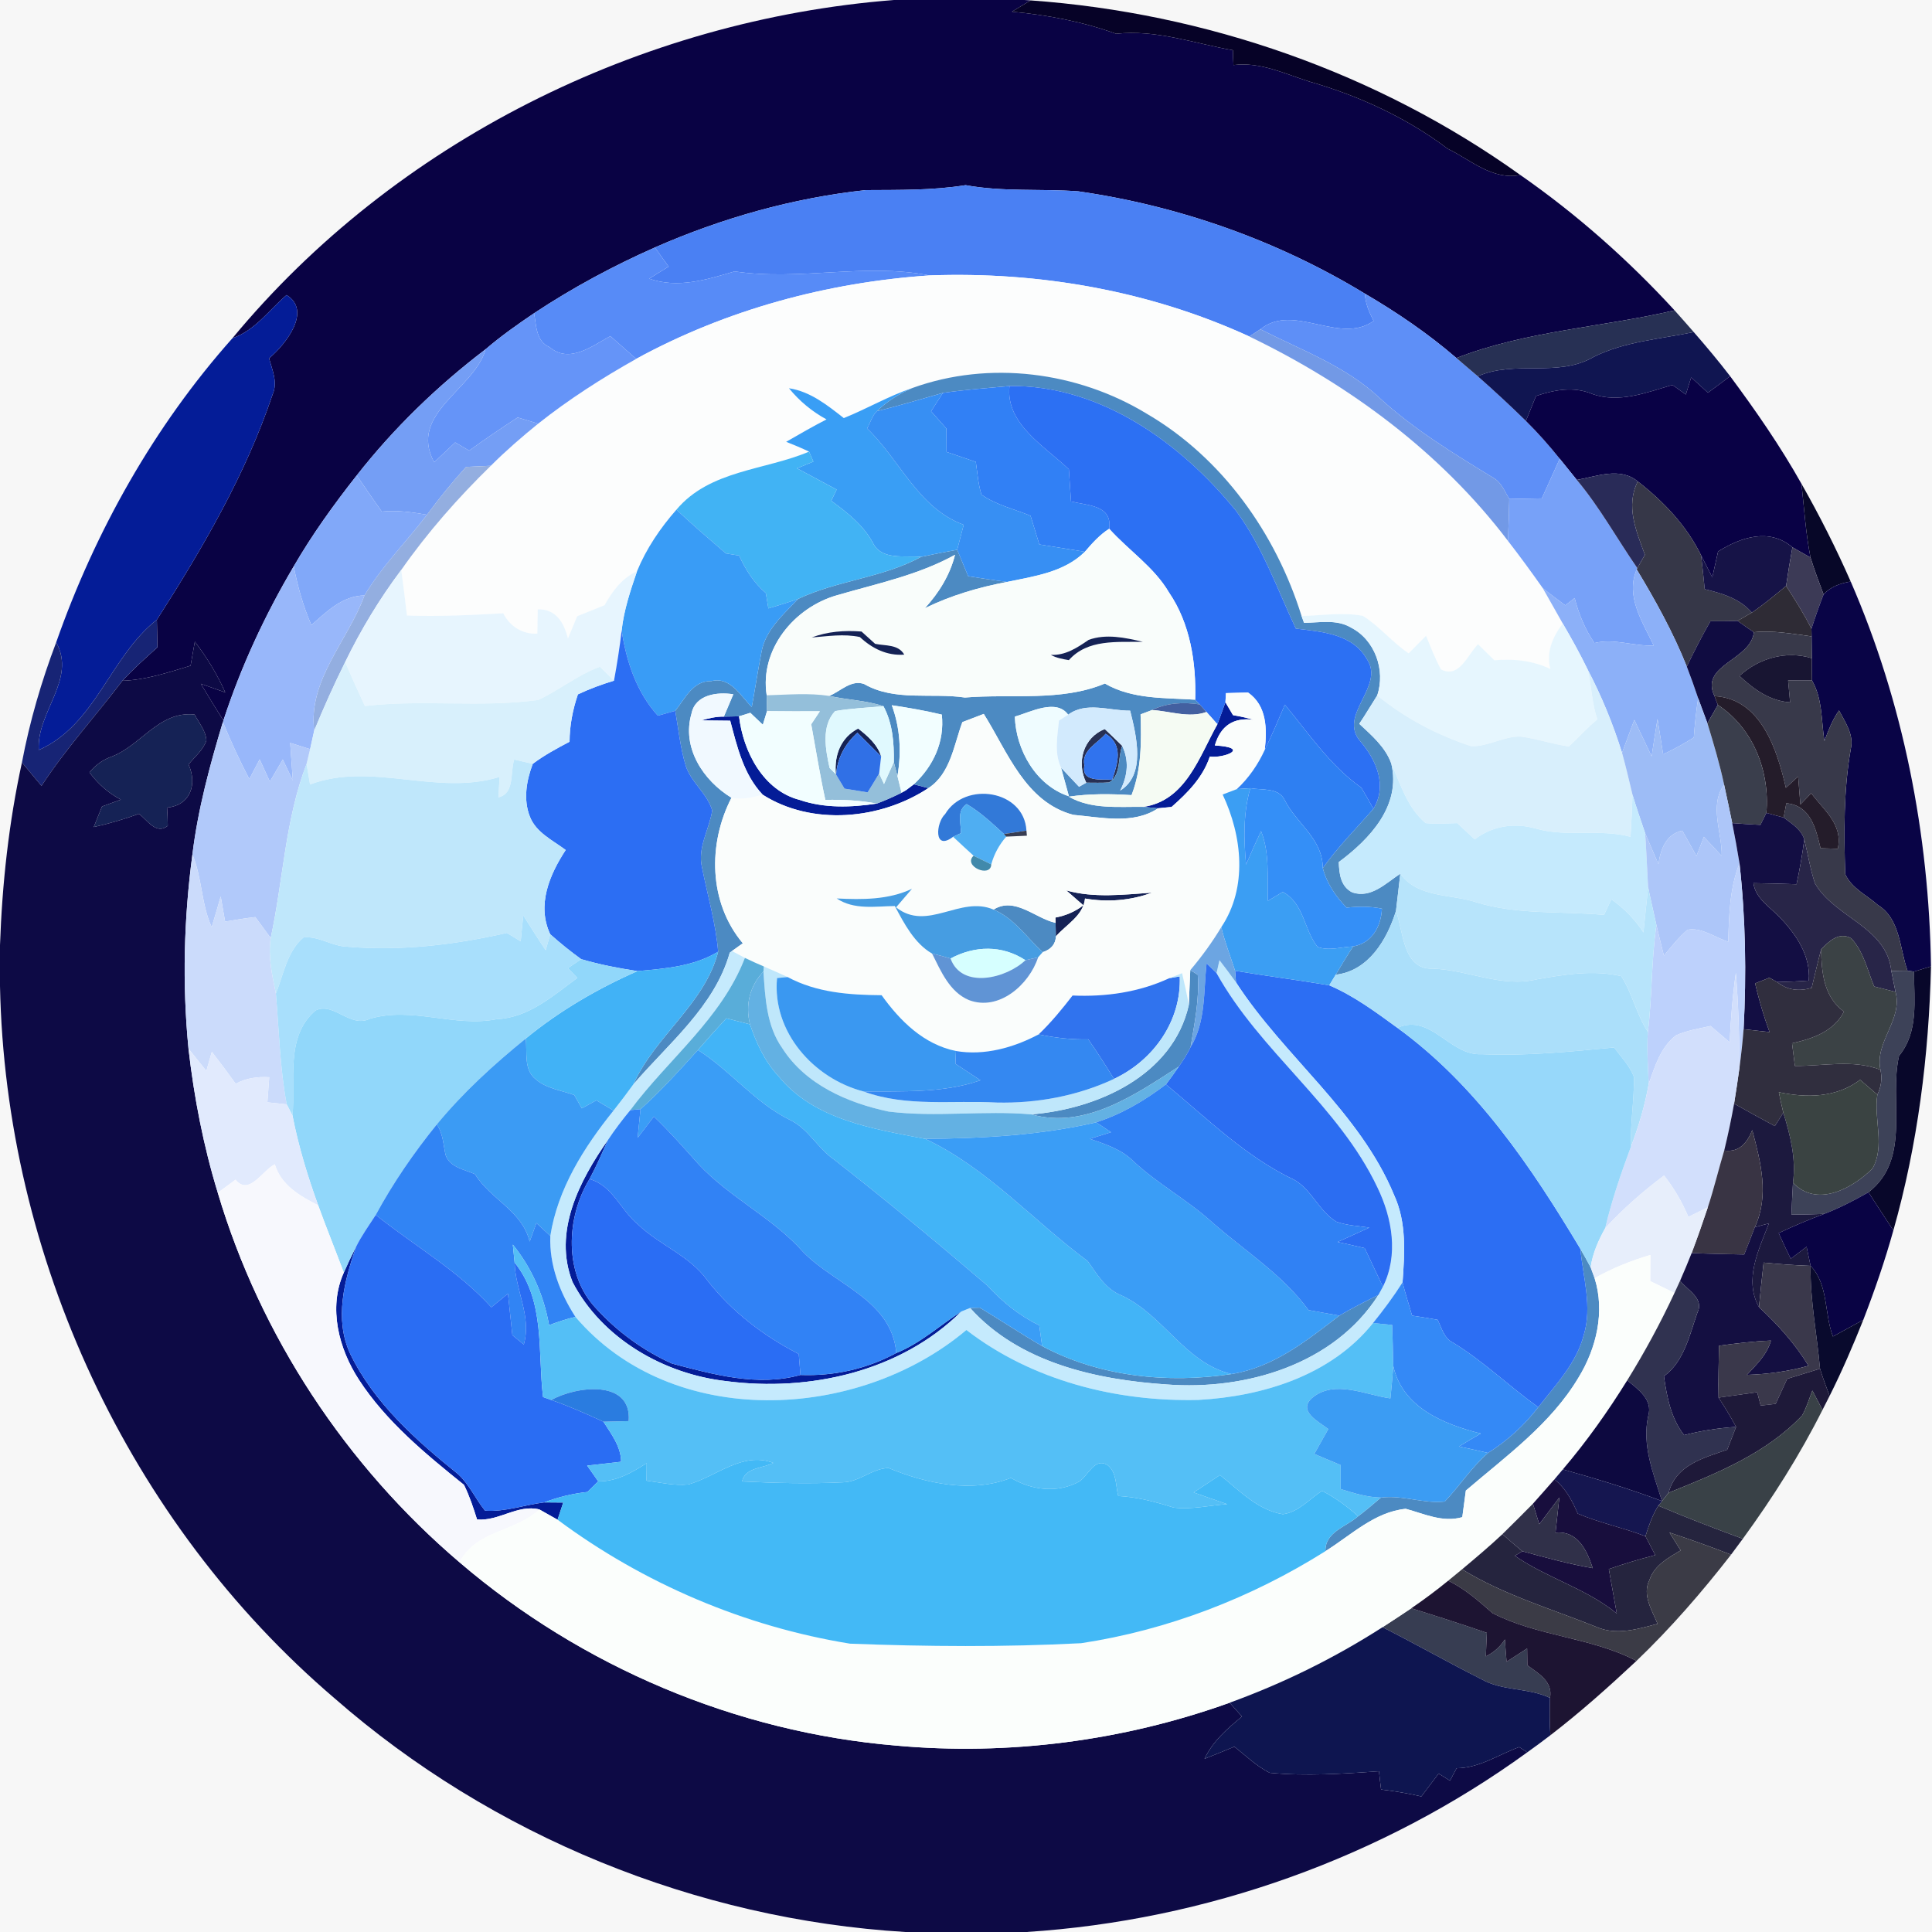 <?xml version="1.0" encoding="UTF-8" ?>
<!DOCTYPE svg PUBLIC "-//W3C//DTD SVG 1.1//EN" "http://www.w3.org/Graphics/SVG/1.1/DTD/svg11.dtd">
<svg width="250pt" height="250pt" viewBox="0 0 250 250" version="1.1" xmlns="http://www.w3.org/2000/svg">
<g id="#f7f7f7ff">
<path fill="#f7f7f7" opacity="1.00" d=" M 0.00 0.00 L 115.68 0.00 C 82.87 2.56 51.11 18.35 30.08 43.76 C 19.94 55.15 12.31 68.76 7.27 83.12 C 5.36 88.16 3.84 93.36 2.84 98.66 C 1.14 106.43 0.28 114.35 0.00 122.29 L 0.00 0.00 Z" />
<path fill="#f7f7f7" opacity="1.00" d=" M 132.56 0.00 L 250.00 0.00 L 250.00 250.00 L 132.82 250.00 C 156.04 248.51 178.79 240.42 197.63 226.75 C 198.64 226.03 199.64 225.29 200.62 224.54 C 204.51 221.55 208.18 218.27 211.76 214.92 C 216.20 210.67 220.23 206.02 224.00 201.17 C 224.38 200.66 225.14 199.63 225.52 199.12 C 229.38 193.83 232.89 188.29 235.83 182.44 C 236.06 181.99 236.52 181.08 236.75 180.63 C 238.36 177.42 239.78 174.12 241.11 170.79 C 242.58 166.99 243.91 163.14 245.00 159.22 C 248.15 148.12 249.60 136.58 249.87 125.05 C 249.62 107.99 246.30 90.92 239.48 75.25 C 237.58 70.93 235.45 66.71 233.11 62.60 C 230.38 57.74 227.20 53.15 223.88 48.68 C 222.38 46.72 220.79 44.83 219.17 42.97 C 218.34 42.02 217.52 41.08 216.69 40.16 C 210.70 33.63 204.01 27.71 196.74 22.65 C 178.25 9.41 156.01 1.67 133.36 0.05 L 132.56 0.00 Z" />
<path fill="#f7f7f7" opacity="1.00" d=" M 0.00 127.61 C 0.70 162.59 16.63 197.00 43.28 219.75 C 63.69 237.60 90.10 248.36 117.16 250.00 L 0.00 250.00 L 0.00 127.61 Z" />
</g>
<g id="#090244ff">
<path fill="#090244" opacity="1.00" d=" M 115.68 0.00 L 132.56 0.00 L 133.36 0.05 C 132.76 0.42 131.55 1.15 130.94 1.51 C 135.55 1.94 140.08 2.80 144.43 4.37 C 149.61 3.80 154.51 5.61 159.54 6.50 C 159.55 7.14 159.57 7.78 159.61 8.42 C 163.08 7.98 166.22 9.54 169.42 10.55 C 175.82 12.39 181.99 15.21 187.32 19.24 C 190.33 20.70 193.11 23.35 196.74 22.65 C 204.01 27.71 210.70 33.63 216.69 40.16 C 207.31 42.35 197.50 42.81 188.46 46.33 C 184.80 43.17 180.79 40.44 176.62 38.00 C 165.34 31.14 152.61 26.64 139.54 24.76 C 134.68 24.40 129.78 24.85 124.95 23.96 C 120.67 24.65 116.35 24.57 112.03 24.60 C 102.62 25.61 93.40 28.22 84.74 32.02 C 79.32 34.42 74.06 37.25 69.11 40.53 C 66.95 41.99 64.82 43.49 62.85 45.18 C 56.64 49.90 50.97 55.38 46.16 61.52 C 43.20 65.27 40.41 69.15 38.01 73.28 C 34.29 79.58 31.18 86.26 28.91 93.23 C 27.91 91.66 26.94 90.08 25.99 88.48 C 27.04 88.86 28.09 89.23 29.15 89.60 C 28.11 87.26 26.77 85.06 25.21 83.03 C 25.02 84.06 24.84 85.10 24.66 86.14 C 21.77 87.01 18.88 87.99 15.84 88.09 C 17.25 86.55 18.82 85.16 20.37 83.76 C 20.35 82.57 20.33 81.38 20.30 80.19 C 26.20 70.97 31.78 61.44 35.28 51.03 C 35.97 49.47 35.22 47.87 34.82 46.36 C 36.95 44.59 40.41 40.21 37.08 38.18 C 34.81 40.12 33.02 42.76 30.08 43.76 C 51.11 18.35 82.87 2.56 115.68 0.00 Z" />
</g>
<g id="#060227ff">
<path fill="#060227" opacity="1.00" d=" M 130.94 1.51 C 131.55 1.15 132.76 0.42 133.36 0.05 C 156.01 1.67 178.25 9.41 196.74 22.65 C 193.11 23.35 190.33 20.70 187.32 19.24 C 181.99 15.21 175.82 12.39 169.42 10.55 C 166.22 9.54 163.08 7.98 159.61 8.42 C 159.57 7.78 159.55 7.14 159.54 6.50 C 154.51 5.61 149.61 3.80 144.43 4.37 C 140.08 2.80 135.55 1.94 130.94 1.51 Z" />
</g>
<g id="#4a80f3ff">
<path fill="#4a80f3" opacity="1.00" d=" M 112.03 24.60 C 116.35 24.57 120.67 24.65 124.95 23.96 C 129.78 24.85 134.68 24.40 139.54 24.76 C 152.61 26.64 165.34 31.14 176.62 38.00 C 176.67 39.27 177.18 40.43 177.75 41.53 C 173.29 44.69 167.41 39.11 163.09 42.61 C 162.73 42.84 162.02 43.30 161.66 43.54 C 148.75 37.62 134.44 35.12 120.28 35.64 C 111.90 33.99 103.42 36.38 95.06 35.12 C 91.47 36.18 87.73 37.36 84.01 36.06 C 84.85 35.53 85.68 35.01 86.52 34.50 C 85.93 33.67 85.34 32.84 84.74 32.02 C 93.40 28.22 102.62 25.61 112.03 24.60 Z" />
</g>
<g id="#578bf7ff">
<path fill="#578bf7" opacity="1.00" d=" M 69.11 40.53 C 74.06 37.25 79.32 34.42 84.74 32.02 C 85.34 32.84 85.93 33.67 86.52 34.50 C 85.68 35.01 84.85 35.53 84.01 36.06 C 87.73 37.36 91.47 36.18 95.06 35.12 C 103.42 36.38 111.90 33.99 120.28 35.64 C 107.05 36.54 93.98 40.07 82.32 46.44 C 81.21 45.45 80.10 44.47 78.98 43.49 C 76.64 44.76 73.68 47.10 71.13 44.93 C 69.34 44.17 69.41 42.14 69.11 40.53 Z" />
</g>
<g id="#fcfdfdff">
<path fill="#fcfdfd" opacity="1.00" d=" M 82.32 46.44 C 93.98 40.07 107.05 36.54 120.28 35.64 C 134.44 35.12 148.75 37.62 161.66 43.54 C 174.57 49.76 186.43 58.52 195.13 69.99 C 196.68 71.99 198.17 74.03 199.63 76.10 C 200.51 77.62 201.34 79.16 202.22 80.68 C 200.91 82.40 200.05 84.38 200.61 86.56 C 198.34 85.48 195.85 85.21 193.37 85.44 C 192.66 84.75 191.96 84.05 191.26 83.36 C 189.92 84.69 188.83 87.85 186.47 86.62 C 185.69 85.23 185.14 83.73 184.53 82.27 C 183.78 83.03 183.03 83.78 182.28 84.54 C 180.15 83.11 178.51 81.04 176.35 79.69 C 173.73 79.20 171.05 79.65 168.42 79.71 C 165.10 69.04 158.16 59.25 148.43 53.56 C 139.45 48.08 128.02 46.61 118.08 50.20 C 115.00 51.24 112.19 52.89 109.19 54.10 C 107.06 52.44 104.88 50.66 102.09 50.24 C 103.45 51.90 105.07 53.25 106.95 54.27 C 105.18 55.18 103.45 56.18 101.73 57.17 C 102.73 57.56 103.72 57.98 104.69 58.44 C 99.02 60.86 91.86 60.80 87.53 65.95 C 85.44 68.33 83.64 70.98 82.43 73.92 C 80.48 74.80 79.24 76.50 78.23 78.31 C 77.05 78.79 75.87 79.27 74.69 79.74 C 74.29 80.70 73.89 81.66 73.49 82.62 C 72.99 80.57 71.92 78.77 69.58 78.85 C 69.56 79.89 69.54 80.94 69.53 81.99 C 67.63 82.11 65.94 81.02 65.12 79.36 C 60.97 79.59 56.81 79.80 52.66 79.65 C 52.43 77.68 52.19 75.71 51.92 73.75 C 55.33 68.88 59.26 64.42 63.51 60.27 C 65.44 58.34 67.52 56.54 69.64 54.82 C 73.61 51.67 77.90 48.92 82.32 46.44 Z" />
</g>
<g id="#041c97ff">
<path fill="#041c97" opacity="1.00" d=" M 30.08 43.76 C 33.02 42.76 34.81 40.12 37.08 38.18 C 40.41 40.21 36.95 44.59 34.82 46.36 C 35.22 47.87 35.97 49.47 35.28 51.03 C 31.78 61.44 26.20 70.97 20.30 80.19 C 14.21 84.98 12.40 93.78 5.02 97.05 C 4.70 92.14 9.93 87.94 7.27 83.12 C 12.31 68.76 19.94 55.15 30.08 43.76 Z" />
<path fill="#041c97" opacity="1.00" d=" M 158.57 90.87 C 158.81 91.29 159.31 92.12 159.55 92.54 C 160.45 92.69 161.34 92.89 162.22 93.14 C 159.62 92.80 157.94 93.91 157.20 96.46 C 161.91 96.74 158.40 98.15 156.55 97.90 C 155.66 100.59 153.68 102.59 151.60 104.42 C 151.17 104.46 150.30 104.55 149.86 104.59 C 149.39 104.55 148.43 104.46 147.95 104.41 C 153.45 103.61 155.19 97.89 157.53 93.72 C 157.89 92.77 158.23 91.82 158.57 90.87 Z" />
<path fill="#041c97" opacity="1.00" d=" M 90.73 93.22 C 91.69 92.95 92.67 92.71 93.67 92.73 C 94.32 92.71 94.98 92.72 95.63 92.69 C 96.16 97.22 98.74 102.31 103.51 103.52 C 106.70 104.61 110.18 104.48 113.47 103.98 C 114.56 103.57 115.62 103.10 116.66 102.58 L 117.21 102.27 C 117.47 102.08 117.99 101.69 118.25 101.49 C 118.72 101.62 119.66 101.86 120.13 101.98 C 113.93 106.07 105.08 106.89 98.70 102.84 C 96.21 100.21 95.39 96.64 94.49 93.26 C 93.55 93.25 91.67 93.23 90.73 93.22 Z" />
<path fill="#041c97" opacity="1.00" d=" M 74.09 165.90 C 71.53 159.43 74.97 152.78 78.66 147.53 C 77.90 149.23 77.16 150.93 76.28 152.57 C 73.24 157.56 72.93 164.90 77.15 169.33 C 79.87 172.32 83.28 174.80 86.97 176.45 C 92.35 177.87 98.05 179.46 103.58 177.92 C 107.93 178.08 112.15 177.15 115.98 175.08 C 119.11 173.82 121.60 171.51 124.39 169.71 C 116.51 177.51 104.72 180.12 93.99 178.72 C 85.92 177.81 77.91 173.23 74.09 165.90 Z" />
<path fill="#041c97" opacity="1.00" d=" M 44.49 164.67 C 44.99 163.54 45.52 162.42 46.08 161.32 C 44.56 165.74 43.24 170.68 45.31 175.17 C 48.39 181.55 53.85 186.39 59.28 190.76 C 60.73 192.10 61.53 193.96 62.76 195.48 C 65.34 195.66 67.87 194.73 70.42 194.41 C 71.04 194.42 72.26 194.43 72.88 194.43 C 72.70 194.99 72.33 196.10 72.15 196.65 C 71.56 196.32 70.38 195.65 69.79 195.32 C 66.98 194.63 64.55 196.87 61.73 196.62 C 61.25 195.09 60.75 193.57 60.04 192.14 C 55.06 188.13 49.99 183.97 46.46 178.56 C 43.84 174.54 42.44 169.23 44.49 164.67 Z" />
</g>
<g id="#5e8ff7ff">
<path fill="#5e8ff7" opacity="1.00" d=" M 177.75 41.53 C 177.18 40.43 176.67 39.27 176.62 38.00 C 180.79 40.44 184.80 43.17 188.46 46.33 C 189.38 47.12 190.30 47.90 191.22 48.69 C 193.35 50.56 195.43 52.49 197.45 54.47 C 199.01 56.01 200.46 57.65 201.83 59.36 C 201.05 61.07 200.28 62.77 199.51 64.49 C 198.10 64.52 196.70 64.55 195.30 64.57 C 194.71 63.61 194.29 62.42 193.25 61.84 C 188.11 58.70 182.93 55.55 178.48 51.46 C 174.08 47.35 168.36 45.29 163.09 42.61 C 167.41 39.11 173.29 44.69 177.75 41.53 Z" />
</g>
<g id="#273054ff">
<path fill="#273054" opacity="1.00" d=" M 216.69 40.16 C 217.52 41.08 218.34 42.02 219.17 42.97 C 214.81 43.88 210.25 44.17 206.21 46.19 C 201.59 48.89 196.01 46.56 191.22 48.69 C 190.30 47.90 189.38 47.12 188.46 46.33 C 197.50 42.81 207.31 42.35 216.69 40.16 Z" />
<path fill="#273054" opacity="1.00" d=" M 140.56 101.28 C 139.26 98.67 140.16 95.43 142.96 94.34 C 143.71 95.06 144.47 95.77 145.21 96.51 C 144.62 98.03 145.11 100.29 143.52 101.25 C 142.54 101.32 141.55 101.28 140.56 101.28 M 140.33 99.05 C 139.86 101.28 142.62 100.79 143.92 100.90 C 144.62 98.80 145.41 96.37 143.07 94.95 C 142.06 96.16 139.87 97.13 140.33 99.05 Z" />
</g>
<g id="#6594f8ff">
<path fill="#6594f8" opacity="1.00" d=" M 62.85 45.18 C 64.82 43.49 66.95 41.99 69.11 40.53 C 69.41 42.14 69.34 44.17 71.13 44.93 C 73.68 47.10 76.64 44.76 78.98 43.49 C 80.10 44.47 81.21 45.45 82.32 46.44 C 77.90 48.92 73.61 51.67 69.64 54.82 C 68.98 54.62 67.65 54.22 66.99 54.02 C 64.87 55.40 62.76 56.82 60.71 58.31 C 60.26 58.04 59.35 57.52 58.90 57.25 C 58.00 58.11 57.09 58.97 56.18 59.82 C 52.78 53.51 61.35 50.43 62.85 45.18 Z" />
</g>
<g id="#7299e6ff">
<path fill="#7299e6" opacity="1.00" d=" M 161.66 43.54 C 162.02 43.30 162.73 42.84 163.09 42.61 C 168.36 45.29 174.08 47.35 178.48 51.46 C 182.93 55.55 188.11 58.70 193.25 61.84 C 194.29 62.42 194.71 63.61 195.30 64.57 C 195.27 66.38 195.20 68.19 195.13 69.99 C 186.43 58.52 174.57 49.76 161.66 43.54 Z" />
</g>
<g id="#101551ff">
<path fill="#101551" opacity="1.00" d=" M 206.21 46.19 C 210.25 44.17 214.81 43.88 219.17 42.97 C 220.79 44.83 222.38 46.72 223.88 48.68 C 222.92 49.40 221.97 50.12 221.01 50.82 C 220.28 50.16 219.56 49.50 218.84 48.84 C 218.60 49.58 218.37 50.31 218.15 51.05 C 217.71 50.74 216.85 50.12 216.41 49.81 C 213.06 50.79 209.46 52.23 205.99 50.96 C 203.61 49.97 201.11 50.45 198.76 51.24 C 198.33 52.32 197.88 53.39 197.45 54.47 C 195.43 52.49 193.35 50.56 191.22 48.69 C 196.01 46.56 201.59 48.89 206.21 46.19 Z" />
</g>
<g id="#749ef5ff">
<path fill="#749ef5" opacity="1.00" d=" M 46.16 61.52 C 50.97 55.38 56.64 49.90 62.85 45.18 C 61.35 50.43 52.78 53.51 56.18 59.82 C 57.09 58.97 58.00 58.11 58.90 57.25 C 59.35 57.52 60.26 58.04 60.71 58.31 C 62.76 56.82 64.87 55.40 66.99 54.02 C 67.65 54.22 68.98 54.62 69.64 54.82 C 67.52 56.54 65.44 58.34 63.51 60.27 C 62.71 60.31 61.11 60.38 60.31 60.42 C 58.52 62.39 56.84 64.46 55.26 66.61 C 53.32 66.28 51.36 65.99 49.40 66.20 C 48.30 64.65 47.23 63.09 46.16 61.52 Z" />
</g>
<g id="#4c8ac2ff">
<path fill="#4c8ac2" opacity="1.00" d=" M 118.08 50.20 C 128.02 46.61 139.45 48.08 148.43 53.56 C 158.16 59.25 165.10 69.04 168.42 79.71 L 168.74 80.59 C 170.77 80.58 172.95 80.10 174.80 81.20 C 177.91 82.77 179.32 86.73 178.21 89.99 C 177.43 91.21 176.70 92.46 175.89 93.66 C 177.49 95.16 179.27 96.66 180.03 98.80 C 181.34 104.26 177.24 108.58 173.24 111.55 C 173.29 113.05 173.46 114.71 174.99 115.48 C 177.44 116.29 179.33 114.27 181.20 113.06 C 181.01 114.66 180.83 116.26 180.64 117.87 C 179.48 121.60 177.10 125.63 172.84 126.13 C 173.57 124.90 174.31 123.67 175.09 122.47 C 177.53 122.04 178.71 119.91 178.82 117.58 C 177.31 117.27 175.77 117.28 174.25 117.45 C 172.84 116.00 171.68 114.30 171.17 112.33 C 173.12 109.58 175.51 107.20 177.72 104.66 C 179.54 101.66 178.11 98.39 176.08 95.99 C 172.98 92.52 179.31 88.84 176.86 85.27 C 175.00 81.99 170.99 81.75 167.68 81.34 C 165.25 76.18 163.35 70.68 159.92 66.07 C 152.74 57.27 142.41 49.81 130.63 49.95 C 127.75 50.21 124.87 50.43 122.01 50.84 C 119.16 51.65 116.33 52.50 113.46 53.21 C 114.79 51.92 116.38 50.93 118.08 50.20 Z" />
<path fill="#4c8ac2" opacity="1.00" d=" M 119.19 72.06 C 120.74 71.72 122.30 71.42 123.86 71.14 C 124.33 72.28 124.80 73.42 125.28 74.56 C 126.96 74.82 128.64 75.09 130.33 75.30 C 126.66 75.99 123.04 77.05 119.68 78.70 C 121.49 76.72 122.92 74.42 123.58 71.79 C 118.81 74.43 113.46 75.52 108.29 77.03 C 102.76 78.61 98.28 84.04 99.21 89.97 C 99.22 90.48 99.24 91.51 99.25 92.02 C 99.11 92.46 98.84 93.34 98.71 93.78 C 98.30 93.39 97.49 92.63 97.09 92.24 L 95.63 92.69 C 94.98 92.72 94.32 92.71 93.67 92.73 C 93.98 92.01 94.58 90.56 94.89 89.84 C 92.82 89.51 89.97 89.87 89.48 92.34 C 88.19 96.74 90.99 101.00 94.65 103.23 C 91.58 109.20 91.69 116.78 96.12 122.06 C 95.77 122.31 95.07 122.81 94.72 123.06 L 94.43 123.28 C 92.47 130.23 86.51 135.01 81.96 140.31 C 84.76 134.06 91.22 129.88 92.93 123.15 C 92.62 119.45 91.56 115.88 90.84 112.25 C 90.22 109.71 91.78 107.34 92.16 104.88 C 91.54 102.70 89.44 101.27 88.74 99.11 C 88.04 96.79 87.79 94.36 87.38 91.98 C 88.63 90.42 89.66 88.06 92.03 88.14 C 94.51 87.51 95.82 90.04 97.28 91.49 C 97.72 89.12 98.07 86.73 98.54 84.36 C 99.05 81.50 101.38 79.51 103.27 77.50 C 108.38 75.09 114.19 74.78 119.19 72.06 Z" />
<path fill="#4c8ac2" opacity="1.00" d=" M 107.30 90.05 C 108.73 89.48 110.16 87.89 111.83 88.52 C 115.79 90.79 120.51 89.62 124.86 90.26 C 130.90 89.76 137.35 90.81 142.97 88.45 C 146.54 90.51 150.69 90.28 154.66 90.54 C 154.81 90.69 155.09 90.99 155.24 91.15 C 153.16 90.83 150.98 90.94 149.07 91.88 C 148.70 92.02 147.96 92.30 147.59 92.44 C 147.70 95.96 147.72 99.56 146.42 102.89 C 143.71 102.72 140.99 102.69 138.30 103.09 C 141.25 104.77 144.70 104.36 147.95 104.41 C 148.43 104.46 149.39 104.55 149.86 104.59 C 146.63 106.73 142.49 105.76 138.88 105.44 C 132.66 103.79 130.38 97.28 127.30 92.38 C 126.61 92.65 125.22 93.18 124.53 93.44 C 123.43 96.39 122.99 100.14 120.13 101.98 C 119.66 101.86 118.72 101.62 118.25 101.49 C 120.78 99.13 122.25 95.98 121.87 92.47 C 119.73 91.96 117.57 91.58 115.40 91.26 C 116.49 94.21 116.66 97.34 116.13 100.42 C 116.01 99.97 115.78 99.06 115.66 98.61 C 115.70 96.13 115.51 93.60 114.32 91.38 C 112.05 90.62 109.62 90.57 107.30 90.05 M 131.32 92.73 C 131.46 97.05 134.06 101.64 138.32 103.04 C 138.06 102.11 137.56 100.26 137.30 99.34 C 137.88 99.95 139.05 101.19 139.63 101.81 L 140.56 101.28 C 141.55 101.28 142.54 101.32 143.52 101.25 C 145.11 100.29 144.62 98.03 145.21 96.51 C 146.08 98.34 145.99 100.27 144.95 102.30 C 148.29 100.27 147.06 95.25 146.24 91.96 C 143.58 91.99 140.57 90.74 138.22 92.48 C 136.68 90.36 133.37 92.14 131.32 92.73 Z" />
<path fill="#4c8ac2" opacity="1.00" d=" M 128.56 117.70 C 131.32 115.98 133.94 118.83 136.59 119.42 C 136.61 119.85 136.63 120.73 136.64 121.16 C 136.58 122.18 136.01 122.86 134.92 123.21 C 132.86 121.31 131.24 118.82 128.56 117.70 Z" />
<path fill="#4c8ac2" opacity="1.00" d=" M 154.02 125.54 L 154.99 126.13 C 155.22 129.28 154.57 132.41 154.06 135.50 C 153.63 136.37 153.11 137.21 152.54 138.01 C 146.95 141.61 140.44 146.17 133.46 144.20 C 141.99 143.51 151.78 139.19 153.83 130.05 C 153.89 128.55 153.96 127.04 154.02 125.54 Z" />
<path fill="#4c8ac2" opacity="1.00" d=" M 204.50 161.60 C 204.96 162.39 205.40 163.19 205.83 164.00 C 205.96 164.35 206.22 165.04 206.34 165.39 C 207.71 169.74 206.58 174.47 204.25 178.27 C 200.67 184.27 194.90 188.41 189.68 192.88 C 189.53 194.02 189.38 195.17 189.22 196.32 C 186.68 197.05 184.31 195.89 181.90 195.24 C 177.86 195.64 174.81 198.67 171.51 200.72 C 171.44 198.23 174.22 197.56 175.74 196.21 C 176.76 195.45 177.71 194.61 178.69 193.79 C 181.47 193.42 184.21 194.61 186.95 194.30 C 188.89 192.27 190.41 189.86 192.55 188.01 C 195.05 186.43 197.25 184.44 199.05 182.09 C 201.30 179.19 204.00 176.40 204.94 172.74 C 206.06 169.07 204.84 165.29 204.50 161.60 Z" />
<path fill="#4c8ac2" opacity="1.00" d=" M 173.31 170.24 C 174.96 169.27 176.66 168.41 178.37 167.56 C 172.64 176.57 161.18 179.93 150.98 179.15 C 141.85 178.54 131.89 176.34 125.53 169.25 L 126.78 169.21 C 129.49 170.83 132.12 172.60 134.85 174.18 C 142.28 178.16 151.12 179.05 159.37 177.80 C 164.83 176.92 169.07 173.49 173.31 170.24 Z" />
</g>
<g id="#090145ff">
<path fill="#090145" opacity="1.00" d=" M 205.99 50.96 C 209.46 52.23 213.06 50.79 216.41 49.81 C 216.85 50.12 217.71 50.74 218.15 51.05 C 218.37 50.31 218.60 49.58 218.84 48.84 C 219.56 49.50 220.28 50.16 221.01 50.82 C 221.97 50.12 222.92 49.40 223.88 48.68 C 227.20 53.15 230.38 57.74 233.11 62.60 C 233.46 65.79 233.66 69.00 234.28 72.15 C 233.70 71.82 232.53 71.15 231.94 70.82 C 228.96 68.28 225.27 69.51 222.32 71.36 C 222.07 72.47 221.82 73.59 221.57 74.70 C 221.08 73.75 220.60 72.81 220.12 71.86 C 218.26 68.03 215.26 64.89 211.93 62.30 C 209.62 60.39 206.64 61.65 204.04 62.10 C 203.30 61.19 202.56 60.27 201.83 59.36 C 200.46 57.65 199.01 56.01 197.45 54.47 C 197.88 53.39 198.33 52.32 198.76 51.24 C 201.11 50.45 203.61 49.97 205.99 50.96 Z" />
</g>
<g id="#399ef5ff">
<path fill="#399ef5" opacity="1.00" d=" M 109.19 54.10 C 112.19 52.89 115.00 51.24 118.08 50.20 C 116.38 50.93 114.79 51.92 113.46 53.21 C 112.83 53.82 112.63 54.70 112.20 55.44 C 116.47 59.52 118.77 65.72 124.70 67.91 C 124.42 68.99 124.14 70.06 123.86 71.14 C 122.30 71.42 120.74 71.72 119.19 72.06 C 117.09 71.84 114.07 72.57 112.94 70.22 C 111.69 67.92 109.63 66.33 107.56 64.80 C 107.74 64.44 108.09 63.71 108.26 63.35 C 106.55 62.43 104.84 61.51 103.13 60.60 C 103.66 60.38 104.72 59.95 105.25 59.73 C 105.11 59.41 104.83 58.76 104.69 58.44 C 103.72 57.98 102.73 57.56 101.73 57.17 C 103.45 56.18 105.18 55.18 106.95 54.27 C 105.07 53.25 103.45 51.90 102.09 50.24 C 104.88 50.66 107.06 52.44 109.19 54.10 Z" />
</g>
<g id="#3180f5ff">
<path fill="#3180f5" opacity="1.00" d=" M 122.01 50.84 C 124.87 50.43 127.75 50.21 130.63 49.95 C 130.08 54.86 135.22 57.76 138.31 60.73 C 138.41 62.12 138.50 63.50 138.59 64.89 C 140.75 65.43 143.95 65.34 143.53 68.42 C 142.30 69.20 141.32 70.30 140.38 71.40 C 138.42 71.08 136.46 70.76 134.49 70.45 C 134.11 69.21 133.73 67.97 133.35 66.74 C 131.22 65.87 128.90 65.34 127.00 64.01 C 126.57 62.63 126.48 61.18 126.27 59.77 C 125.00 59.33 123.74 58.91 122.48 58.48 C 122.47 57.47 122.47 56.46 122.46 55.45 C 121.80 54.70 121.14 53.96 120.48 53.22 C 120.99 52.43 121.49 51.63 122.01 50.84 Z" />
</g>
<g id="#2c70f3ff">
<path fill="#2c70f3" opacity="1.00" d=" M 130.63 49.95 C 142.41 49.81 152.74 57.27 159.92 66.07 C 163.35 70.68 165.25 76.18 167.68 81.34 C 170.99 81.75 175.00 81.99 176.86 85.27 C 179.31 88.84 172.98 92.52 176.08 95.99 C 178.11 98.39 179.54 101.66 177.72 104.66 C 177.21 103.73 176.69 102.83 176.15 101.92 C 172.15 99.10 169.35 94.92 166.26 91.18 C 165.43 93.14 164.60 95.11 163.66 97.03 C 163.96 94.33 163.95 91.32 161.49 89.61 C 160.53 89.64 159.58 89.66 158.64 89.69 C 158.62 89.98 158.58 90.57 158.57 90.87 C 158.23 91.82 157.89 92.77 157.53 93.72 C 157.18 93.32 156.48 92.52 156.12 92.13 C 155.90 91.88 155.46 91.39 155.24 91.15 C 155.09 90.99 154.81 90.69 154.66 90.54 C 154.79 85.73 154.02 80.70 151.26 76.65 C 149.32 73.35 146.04 71.22 143.53 68.42 C 143.95 65.34 140.75 65.43 138.59 64.89 C 138.50 63.50 138.41 62.12 138.31 60.73 C 135.22 57.76 130.08 54.86 130.63 49.95 Z" />
</g>
<g id="#378ff3ff">
<path fill="#378ff3" opacity="1.00" d=" M 113.46 53.21 C 116.33 52.50 119.16 51.65 122.01 50.84 C 121.49 51.63 120.99 52.43 120.48 53.22 C 121.14 53.96 121.80 54.70 122.46 55.45 C 122.47 56.46 122.47 57.47 122.48 58.48 C 123.74 58.91 125.00 59.33 126.27 59.77 C 126.48 61.18 126.57 62.63 127.00 64.01 C 128.90 65.34 131.22 65.87 133.35 66.74 C 133.73 67.97 134.11 69.21 134.49 70.45 C 136.46 70.76 138.42 71.08 140.38 71.40 C 137.72 74.04 133.84 74.57 130.33 75.30 C 128.64 75.09 126.96 74.82 125.28 74.56 C 124.80 73.42 124.33 72.28 123.86 71.14 C 124.14 70.06 124.42 68.99 124.70 67.91 C 118.77 65.72 116.47 59.52 112.20 55.44 C 112.63 54.70 112.83 53.82 113.46 53.21 Z" />
</g>
<g id="#41b3f4ff">
<path fill="#41b3f4" opacity="1.00" d=" M 87.53 65.95 C 91.86 60.80 99.02 60.86 104.69 58.44 C 104.83 58.76 105.11 59.41 105.25 59.73 C 104.72 59.95 103.66 60.38 103.13 60.60 C 104.84 61.51 106.55 62.43 108.26 63.35 C 108.09 63.71 107.74 64.44 107.56 64.80 C 109.63 66.33 111.69 67.92 112.94 70.22 C 114.07 72.57 117.09 71.84 119.19 72.06 C 114.19 74.78 108.38 75.09 103.27 77.50 C 102.00 77.95 100.72 78.34 99.43 78.73 C 99.32 78.07 99.21 77.41 99.10 76.75 C 97.56 75.43 96.48 73.72 95.64 71.89 C 95.07 71.79 94.49 71.70 93.92 71.61 C 91.77 69.75 89.60 67.90 87.53 65.95 Z" />
</g>
<g id="#93aee0ff">
<path fill="#93aee0" opacity="1.00" d=" M 60.31 60.42 C 61.11 60.38 62.71 60.31 63.51 60.27 C 59.26 64.42 55.33 68.88 51.92 73.75 C 49.12 77.48 46.70 81.48 44.66 85.68 C 43.22 88.58 41.89 91.54 40.66 94.54 C 39.84 87.98 45.05 82.88 47.16 77.05 C 49.43 73.25 52.58 70.11 55.26 66.61 C 56.84 64.46 58.52 62.39 60.31 60.42 Z" />
</g>
<g id="#77a1f8ff">
<path fill="#77a1f8" opacity="1.00" d=" M 199.51 64.49 C 200.28 62.77 201.05 61.07 201.83 59.36 C 202.56 60.27 203.30 61.19 204.04 62.10 C 207.01 65.65 209.24 69.72 211.87 73.52 L 211.79 73.68 C 210.30 77.16 212.55 80.49 213.99 83.53 C 211.41 83.65 208.88 82.57 206.32 83.21 C 205.11 81.44 204.29 79.46 203.76 77.39 C 203.45 77.63 202.84 78.10 202.54 78.33 C 201.56 77.60 200.58 76.87 199.63 76.10 C 198.17 74.03 196.68 71.99 195.13 69.99 C 195.20 68.19 195.27 66.38 195.30 64.57 C 196.70 64.55 198.10 64.52 199.51 64.49 Z" />
</g>
<g id="#292b58ff">
<path fill="#292b58" opacity="1.00" d=" M 204.04 62.10 C 206.64 61.65 209.62 60.39 211.93 62.30 C 210.32 65.48 211.73 68.72 212.85 71.79 C 212.61 72.22 212.11 73.09 211.87 73.52 C 209.24 69.72 207.01 65.65 204.04 62.10 Z" />
</g>
<g id="#81a8f9ff">
<path fill="#81a8f9" opacity="1.00" d=" M 46.16 61.52 C 47.23 63.09 48.30 64.65 49.40 66.20 C 51.36 65.99 53.32 66.28 55.26 66.61 C 52.58 70.11 49.43 73.25 47.16 77.05 C 44.30 77.10 42.29 79.14 40.29 80.88 C 39.23 78.44 38.51 75.88 38.01 73.28 C 40.41 69.15 43.20 65.27 46.16 61.52 Z" />
</g>
<g id="#363748ff">
<path fill="#363748" opacity="1.00" d=" M 212.85 71.79 C 211.73 68.72 210.32 65.48 211.93 62.30 C 215.26 64.89 218.26 68.03 220.12 71.86 C 220.30 73.32 220.44 74.78 220.59 76.24 C 222.84 76.78 225.12 77.45 226.69 79.27 C 226.23 79.54 225.30 80.07 224.84 80.34 C 223.67 80.39 222.50 80.38 221.33 80.38 C 220.23 82.30 219.23 84.26 218.27 86.25 C 216.52 81.86 214.23 77.72 211.79 73.68 L 211.87 73.52 C 212.11 73.09 212.61 72.22 212.85 71.79 Z" />
</g>
<g id="#070728ff">
<path fill="#070728" opacity="1.00" d=" M 233.11 62.60 C 235.45 66.71 237.58 70.93 239.48 75.25 C 238.16 75.47 236.89 75.91 235.97 76.92 C 235.38 75.34 234.78 73.76 234.28 72.15 C 233.66 69.00 233.46 65.79 233.11 62.60 Z" />
</g>
<g id="#399cf6ff">
<path fill="#399cf6" opacity="1.00" d=" M 82.43 73.92 C 83.64 70.98 85.44 68.33 87.53 65.95 C 89.60 67.90 91.77 69.75 93.92 71.61 C 94.49 71.70 95.07 71.79 95.64 71.89 C 96.48 73.72 97.56 75.43 99.10 76.75 C 99.21 77.41 99.32 78.07 99.43 78.73 C 100.72 78.34 102.00 77.95 103.27 77.50 C 101.38 79.51 99.05 81.50 98.54 84.36 C 98.07 86.73 97.72 89.12 97.28 91.49 C 95.82 90.04 94.51 87.51 92.03 88.14 C 89.66 88.06 88.63 90.42 87.38 91.98 C 86.63 92.19 85.87 92.40 85.12 92.61 C 82.35 89.54 81.05 85.59 80.44 81.57 C 80.73 78.93 81.58 76.41 82.43 73.92 Z" />
</g>
<g id="#f9fdfbff">
<path fill="#f9fdfb" opacity="1.00" d=" M 140.38 71.40 C 141.32 70.30 142.30 69.20 143.53 68.42 C 146.04 71.22 149.32 73.35 151.26 76.65 C 154.02 80.70 154.79 85.73 154.66 90.54 C 150.69 90.28 146.54 90.51 142.97 88.45 C 137.35 90.81 130.90 89.76 124.86 90.26 C 120.51 89.62 115.79 90.79 111.83 88.52 C 110.16 87.89 108.73 89.48 107.30 90.05 C 104.62 89.64 101.91 89.90 99.21 89.97 C 98.28 84.04 102.76 78.61 108.29 77.03 C 113.46 75.52 118.81 74.43 123.58 71.79 C 122.92 74.42 121.49 76.72 119.68 78.70 C 123.04 77.05 126.66 75.99 130.33 75.30 C 133.84 74.57 137.72 74.04 140.38 71.40 M 105.03 82.49 C 107.10 82.33 109.20 81.99 111.26 82.43 C 112.85 83.91 114.78 84.88 117.01 84.71 C 116.24 83.35 114.56 83.59 113.24 83.31 C 112.80 82.91 111.92 82.12 111.48 81.72 C 109.29 81.55 107.10 81.71 105.03 82.49 M 140.87 82.80 C 139.38 83.82 137.87 84.83 135.98 84.74 C 136.70 85.15 137.51 85.28 138.31 85.42 C 140.75 82.67 144.55 83.11 147.87 83.05 C 145.60 82.51 143.12 81.98 140.87 82.80 Z" />
</g>
<g id="#161347ff">
<path fill="#161347" opacity="1.00" d=" M 222.32 71.36 C 225.27 69.51 228.96 68.28 231.94 70.82 C 231.64 72.48 231.36 74.15 231.12 75.82 C 229.68 77.02 228.24 78.22 226.69 79.27 C 225.12 77.45 222.84 76.78 220.59 76.24 C 220.44 74.78 220.30 73.32 220.12 71.86 C 220.60 72.81 221.08 73.75 221.57 74.70 C 221.82 73.59 222.07 72.47 222.32 71.36 Z" />
</g>
<g id="#3c3a56ff">
<path fill="#3c3a56" opacity="1.00" d=" M 231.94 70.82 C 232.53 71.15 233.70 71.82 234.28 72.15 C 234.78 73.76 235.38 75.34 235.97 76.92 C 235.40 78.38 234.88 79.87 234.40 81.36 C 233.44 79.44 232.29 77.62 231.12 75.82 C 231.36 74.15 231.64 72.48 231.94 70.82 Z" />
</g>
<g id="#98b7faff">
<path fill="#98b7fa" opacity="1.00" d=" M 38.01 73.28 C 38.51 75.88 39.23 78.44 40.29 80.88 C 42.29 79.14 44.30 77.10 47.16 77.05 C 45.05 82.88 39.84 87.98 40.66 94.54 C 40.49 95.34 40.31 96.14 40.13 96.94 C 39.27 96.67 38.41 96.40 37.55 96.13 C 37.67 97.75 37.78 99.38 37.89 101.00 C 37.46 100.09 37.02 99.19 36.59 98.28 C 36.03 99.23 35.48 100.19 34.92 101.14 C 34.48 100.18 34.04 99.22 33.60 98.26 C 33.16 99.11 32.71 99.96 32.26 100.81 C 31.00 98.41 29.87 95.94 28.84 93.43 L 28.91 93.23 C 31.18 86.26 34.29 79.58 38.01 73.28 Z" />
</g>
<g id="#e7f5feff">
<path fill="#e7f5fe" opacity="1.00" d=" M 44.66 85.68 C 46.70 81.48 49.12 77.48 51.92 73.75 C 52.19 75.71 52.43 77.68 52.66 79.65 C 56.81 79.80 60.97 79.59 65.12 79.36 C 65.94 81.02 67.63 82.11 69.53 81.99 C 69.54 80.94 69.56 79.89 69.58 78.85 C 71.92 78.77 72.99 80.57 73.49 82.62 C 73.89 81.66 74.29 80.70 74.69 79.74 C 75.87 79.27 77.05 78.79 78.23 78.31 C 79.24 76.50 80.48 74.80 82.43 73.92 C 81.58 76.41 80.73 78.93 80.44 81.57 C 80.19 83.75 79.85 85.92 79.45 88.08 C 79.00 87.63 78.08 86.72 77.63 86.27 C 74.77 87.33 72.39 89.28 69.66 90.57 C 62.23 91.60 54.68 90.48 47.22 91.36 C 46.34 89.48 45.49 87.58 44.66 85.68 Z" />
</g>
<g id="#8cb0f8ff">
<path fill="#8cb0f8" opacity="1.00" d=" M 213.99 83.53 C 212.55 80.49 210.30 77.16 211.79 73.68 C 214.23 77.72 216.52 81.86 218.27 86.25 C 218.79 87.60 219.28 88.97 219.74 90.35 C 219.48 92.04 219.30 93.73 219.18 95.43 C 217.90 96.24 216.58 96.97 215.21 97.61 C 214.96 96.08 214.72 94.55 214.48 93.03 C 214.22 94.64 213.96 96.25 213.72 97.87 C 212.98 96.29 212.23 94.71 211.48 93.15 C 210.95 94.57 210.42 96.00 209.89 97.42 C 208.73 93.69 207.24 90.07 205.43 86.61 C 204.44 84.58 203.36 82.62 202.22 80.68 C 201.34 79.16 200.51 77.62 199.63 76.10 C 200.58 76.87 201.56 77.60 202.54 78.33 C 202.84 78.10 203.45 77.63 203.76 77.39 C 204.29 79.46 205.11 81.44 206.32 83.21 C 208.88 82.57 211.41 83.65 213.99 83.53 Z" />
</g>
<g id="#090446ff">
<path fill="#090446" opacity="1.00" d=" M 235.97 76.92 C 236.89 75.91 238.16 75.47 239.48 75.25 C 246.30 90.92 249.62 107.99 249.87 125.05 C 249.32 125.22 248.23 125.55 247.68 125.72 L 246.83 125.61 C 245.80 122.71 245.91 118.93 243.01 117.12 C 241.57 115.84 239.60 114.95 238.77 113.11 C 238.60 107.69 238.55 102.23 239.50 96.87 C 239.91 95.05 238.76 93.45 237.97 91.93 C 237.12 93.13 236.59 94.51 236.08 95.88 C 235.66 93.25 235.85 90.43 234.47 88.05 C 234.45 87.09 234.44 86.13 234.45 85.17 C 234.44 84.23 234.43 83.29 234.42 82.35 C 234.42 82.11 234.41 81.61 234.40 81.36 C 234.88 79.87 235.40 78.38 235.97 76.92 Z" />
</g>
<g id="#2e2b35ff">
<path fill="#2e2b35" opacity="1.00" d=" M 226.69 79.27 C 228.24 78.22 229.68 77.02 231.12 75.82 C 232.29 77.62 233.44 79.44 234.40 81.36 C 234.41 81.61 234.42 82.11 234.42 82.35 C 231.94 82.02 229.45 81.55 226.95 81.81 C 226.24 81.33 225.54 80.84 224.84 80.34 C 225.30 80.07 226.23 79.54 226.69 79.27 Z" />
</g>
<g id="#e6f6feff">
<path fill="#e6f6fe" opacity="1.00" d=" M 168.42 79.71 C 171.05 79.65 173.73 79.20 176.35 79.69 C 178.51 81.04 180.15 83.11 182.28 84.54 C 183.03 83.78 183.78 83.03 184.53 82.27 C 185.14 83.73 185.69 85.23 186.47 86.62 C 188.83 87.85 189.92 84.69 191.26 83.36 C 191.96 84.05 192.66 84.75 193.37 85.44 C 195.85 85.21 198.34 85.48 200.61 86.56 C 200.05 84.38 200.91 82.40 202.22 80.68 C 203.36 82.62 204.44 84.58 205.43 86.61 C 205.98 88.75 205.96 91.10 206.71 93.08 C 205.38 94.15 204.26 95.44 203.02 96.59 C 200.91 96.30 198.89 95.58 196.78 95.31 C 194.57 95.24 192.56 96.64 190.36 96.55 C 185.97 95.12 181.80 92.91 178.21 89.99 C 179.32 86.73 177.91 82.77 174.80 81.20 C 172.95 80.10 170.77 80.58 168.74 80.59 L 168.42 79.71 Z" />
</g>
<g id="#172475ff">
<path fill="#172475" opacity="1.00" d=" M 5.02 97.05 C 12.40 93.78 14.21 84.98 20.30 80.19 C 20.33 81.38 20.35 82.57 20.37 83.76 C 18.82 85.16 17.25 86.55 15.84 88.09 C 12.38 92.64 8.51 96.89 5.37 101.69 C 4.53 100.68 3.68 99.67 2.84 98.66 C 3.84 93.36 5.36 88.16 7.27 83.12 C 9.93 87.94 4.70 92.14 5.02 97.05 Z" />
</g>
<g id="#100c41ff">
<path fill="#100c41" opacity="1.00" d=" M 221.33 80.38 C 222.50 80.38 223.67 80.39 224.84 80.34 C 225.54 80.84 226.24 81.33 226.95 81.81 C 226.57 85.45 219.90 86.01 221.86 90.08 C 221.97 90.37 222.19 90.94 222.29 91.22 C 221.96 91.81 221.28 93.00 220.94 93.59 C 220.64 92.78 220.04 91.16 219.74 90.35 C 219.28 88.97 218.79 87.60 218.27 86.25 C 219.23 84.26 220.23 82.30 221.33 80.38 Z" />
</g>
<g id="#152255ff">
<path fill="#152255" opacity="1.00" d=" M 105.03 82.49 C 107.10 81.71 109.29 81.55 111.48 81.72 C 111.92 82.12 112.80 82.91 113.24 83.31 C 114.56 83.59 116.24 83.35 117.01 84.71 C 114.78 84.88 112.85 83.91 111.26 82.43 C 109.20 81.99 107.10 82.33 105.03 82.49 Z" />
<path fill="#152255" opacity="1.00" d=" M 140.87 82.80 C 143.12 81.98 145.60 82.51 147.87 83.05 C 144.55 83.11 140.75 82.67 138.31 85.42 C 137.51 85.28 136.70 85.15 135.98 84.74 C 137.87 84.83 139.38 83.82 140.87 82.80 Z" />
<path fill="#152255" opacity="1.00" d=" M 14.14 98.02 C 18.16 96.67 20.47 91.96 25.18 92.46 C 25.74 93.54 26.62 94.53 26.71 95.81 C 26.29 97.06 25.20 97.92 24.40 98.92 C 25.53 101.46 24.68 104.20 21.62 104.50 C 21.67 105.29 21.70 106.07 21.71 106.86 C 20.21 108.06 19.06 106.11 17.98 105.31 C 16.07 106.00 14.12 106.58 12.13 107.02 C 12.48 106.13 12.84 105.24 13.20 104.36 C 14.02 104.06 14.83 103.76 15.64 103.47 C 14.03 102.63 12.66 101.42 11.58 99.95 C 12.27 99.09 13.13 98.44 14.14 98.02 Z" />
<path fill="#152255" opacity="1.00" d=" M 108.16 100.19 C 107.92 97.74 108.79 95.44 111.04 94.27 C 112.29 95.24 113.52 96.31 114.02 97.87 C 112.99 96.86 111.97 95.83 110.95 94.81 C 109.35 96.25 108.35 98.08 108.19 100.24 L 108.16 100.19 Z" />
<path fill="#152255" opacity="1.00" d=" M 137.98 115.22 C 141.60 116.23 145.38 115.76 149.07 115.51 C 146.29 116.54 143.31 116.77 140.40 116.27 C 140.18 118.49 137.97 119.63 136.64 121.16 C 136.63 120.73 136.61 119.85 136.59 119.42 L 136.57 118.73 C 137.89 118.49 139.10 117.97 140.19 117.15 C 139.64 116.67 138.53 115.70 137.98 115.22 Z" />
</g>
<g id="#38394aff">
<path fill="#38394a" opacity="1.00" d=" M 226.95 81.81 C 229.45 81.55 231.94 82.02 234.42 82.35 C 234.43 83.29 234.44 84.23 234.45 85.17 C 231.12 84.16 227.61 85.16 225.08 87.46 C 226.93 89.19 229.02 90.71 231.64 90.88 C 231.55 89.93 231.47 88.99 231.38 88.04 C 232.16 88.04 233.70 88.05 234.47 88.05 C 235.85 90.43 235.66 93.25 236.08 95.88 C 236.59 94.51 237.12 93.13 237.97 91.93 C 238.76 93.45 239.91 95.05 239.50 96.87 C 238.55 102.23 238.60 107.69 238.77 113.11 C 239.60 114.95 241.57 115.84 243.01 117.12 C 245.91 118.93 245.80 122.71 246.83 125.61 C 246.13 125.61 245.44 125.62 244.74 125.66 C 244.14 119.92 237.44 118.77 234.86 114.32 C 234.24 112.46 233.95 110.52 233.47 108.62 C 233.06 107.29 231.83 106.57 230.80 105.79 C 230.89 105.32 231.06 104.40 231.15 103.94 C 234.28 104.23 234.96 107.18 235.58 109.76 C 236.14 109.78 237.25 109.81 237.81 109.83 C 238.50 106.67 236.03 104.87 234.37 102.64 C 233.90 103.12 233.43 103.61 232.97 104.10 C 232.87 102.89 232.77 101.68 232.68 100.48 C 232.15 100.96 231.62 101.45 231.09 101.94 C 229.96 97.03 227.88 90.40 221.86 90.08 C 219.90 86.01 226.57 85.45 226.95 81.81 Z" />
</g>
<g id="#2c6ef3ff">
<path fill="#2c6ef3" opacity="1.00" d=" M 79.45 88.08 C 79.85 85.92 80.19 83.75 80.44 81.57 C 81.05 85.59 82.35 89.54 85.12 92.61 C 85.87 92.40 86.63 92.19 87.38 91.98 C 87.79 94.36 88.04 96.79 88.74 99.11 C 89.44 101.27 91.54 102.70 92.16 104.88 C 91.78 107.34 90.22 109.71 90.84 112.25 C 91.56 115.88 92.62 119.45 92.93 123.15 C 89.77 125.06 86.07 125.34 82.48 125.66 C 80.03 125.28 77.58 124.82 75.20 124.11 C 73.81 123.11 72.48 122.03 71.20 120.89 C 69.43 117.13 71.10 113.20 73.20 109.99 C 71.53 108.73 69.38 107.75 68.57 105.68 C 67.69 103.46 68.12 101.00 68.94 98.84 C 70.43 97.72 72.06 96.84 73.70 95.98 C 73.71 93.88 74.11 91.83 74.78 89.85 C 76.29 89.14 77.85 88.56 79.45 88.08 Z" />
<path fill="#2c6ef3" opacity="1.00" d=" M 159.82 125.62 C 163.87 126.30 167.96 126.81 172.01 127.50 C 175.21 128.87 178.02 130.96 180.82 133.00 C 191.02 140.40 198.12 150.95 204.50 161.60 C 204.84 165.29 206.06 169.07 204.94 172.74 C 204.00 176.40 201.30 179.19 199.05 182.09 C 195.30 179.41 191.99 176.16 188.04 173.75 C 186.86 173.19 186.56 171.85 186.03 170.78 C 184.93 170.58 183.82 170.41 182.72 170.24 C 182.32 168.80 181.84 167.38 181.49 165.94 C 181.76 162.15 182.03 158.20 180.40 154.65 C 175.94 143.87 166.16 136.73 159.94 127.12 L 159.82 125.62 Z" />
</g>
<g id="#0d0a45ff">
<path fill="#0d0a45" opacity="1.00" d=" M 25.21 83.03 C 26.77 85.06 28.11 87.26 29.15 89.60 C 28.09 89.23 27.04 88.86 25.99 88.48 C 26.94 90.08 27.91 91.66 28.91 93.23 L 28.84 93.43 C 27.15 99.04 25.61 104.72 24.90 110.55 C 23.79 118.88 23.57 127.32 24.39 135.69 C 25.11 142.00 26.32 148.26 28.18 154.34 C 33.69 172.87 44.77 189.65 59.47 202.17 C 75.24 215.67 95.27 224.16 115.97 225.88 C 130.53 227.20 145.37 225.27 159.12 220.33 C 159.52 220.78 160.31 221.67 160.71 222.12 C 158.82 223.68 156.92 225.32 155.87 227.59 C 157.16 227.08 158.44 226.55 159.73 226.02 C 161.21 227.19 162.59 228.54 164.29 229.40 C 168.99 229.85 173.74 229.53 178.44 229.20 C 178.52 229.99 178.61 230.77 178.71 231.56 C 180.46 231.77 182.20 232.06 183.92 232.46 C 184.67 231.47 185.41 230.49 186.16 229.50 C 186.65 229.81 187.14 230.11 187.63 230.42 C 187.84 230.02 188.27 229.21 188.48 228.81 C 191.45 228.78 193.90 227.05 196.58 226.07 L 197.63 226.75 C 178.79 240.42 156.04 248.51 132.82 250.00 L 117.16 250.00 C 90.10 248.36 63.69 237.60 43.28 219.75 C 16.63 197.00 0.70 162.59 0.00 127.61 L 0.00 122.29 C 0.28 114.35 1.14 106.43 2.84 98.66 C 3.68 99.67 4.53 100.68 5.37 101.69 C 8.51 96.89 12.38 92.64 15.84 88.09 C 18.88 87.99 21.77 87.01 24.66 86.14 C 24.84 85.10 25.02 84.06 25.21 83.03 M 14.14 98.02 C 13.13 98.44 12.27 99.09 11.58 99.95 C 12.66 101.42 14.03 102.63 15.64 103.47 C 14.83 103.76 14.02 104.06 13.20 104.36 C 12.84 105.24 12.48 106.13 12.13 107.02 C 14.12 106.58 16.07 106.00 17.98 105.31 C 19.06 106.11 20.21 108.06 21.71 106.86 C 21.70 106.07 21.67 105.29 21.62 104.50 C 24.68 104.20 25.53 101.46 24.40 98.92 C 25.20 97.92 26.29 97.06 26.71 95.81 C 26.62 94.53 25.74 93.54 25.18 92.46 C 20.47 91.96 18.16 96.67 14.14 98.02 Z" />
</g>
<g id="#181532ff">
<path fill="#181532" opacity="1.00" d=" M 225.08 87.46 C 227.61 85.16 231.12 84.16 234.45 85.17 C 234.44 86.13 234.45 87.09 234.47 88.05 C 233.70 88.05 232.16 88.04 231.38 88.04 C 231.47 88.99 231.55 89.93 231.64 90.88 C 229.02 90.71 226.93 89.19 225.08 87.46 Z" />
</g>
<g id="#d8f0fcff">
<path fill="#d8f0fc" opacity="1.00" d=" M 40.66 94.54 C 41.89 91.54 43.22 88.58 44.66 85.68 C 45.49 87.58 46.34 89.48 47.22 91.36 C 54.68 90.48 62.23 91.60 69.66 90.57 C 72.39 89.28 74.77 87.33 77.63 86.27 C 78.08 86.72 79.00 87.63 79.45 88.08 C 77.85 88.56 76.29 89.14 74.78 89.85 C 74.11 91.83 73.71 93.88 73.70 95.98 C 72.06 96.84 70.43 97.72 68.94 98.84 C 68.14 98.66 67.34 98.47 66.54 98.29 C 65.98 99.94 66.65 102.67 64.49 103.18 C 64.54 102.30 64.59 101.42 64.65 100.53 C 56.55 103.06 48.08 98.52 40.12 101.51 C 40.01 100.85 39.78 99.52 39.67 98.85 C 39.78 98.38 40.01 97.42 40.13 96.94 C 40.31 96.14 40.49 95.34 40.66 94.54 Z" />
</g>
<g id="#d8effcff">
<path fill="#d8effc" opacity="1.00" d=" M 205.43 86.61 C 207.24 90.07 208.73 93.69 209.89 97.42 C 210.39 99.21 210.81 101.01 211.24 102.82 C 211.20 104.64 211.09 106.46 210.99 108.28 C 207.04 107.22 202.87 108.34 198.90 107.26 C 196.08 106.42 193.17 106.81 190.83 108.62 C 190.07 107.92 189.32 107.21 188.57 106.51 C 187.21 106.54 185.85 106.65 184.49 106.51 C 182.12 104.56 181.25 101.49 180.03 98.80 C 179.27 96.66 177.49 95.16 175.89 93.66 C 176.70 92.46 177.43 91.21 178.21 89.99 C 181.80 92.91 185.97 95.12 190.36 96.55 C 192.56 96.64 194.57 95.24 196.78 95.31 C 198.89 95.58 200.91 96.30 203.02 96.59 C 204.26 95.44 205.38 94.15 206.71 93.08 C 205.96 91.10 205.98 88.75 205.43 86.61 Z" />
</g>
<g id="#fafdfcff">
<path fill="#fafdfc" opacity="1.00" d=" M 158.64 89.69 C 159.58 89.66 160.53 89.64 161.49 89.61 C 163.95 91.32 163.96 94.33 163.66 97.03 C 162.79 98.93 161.59 100.68 160.05 102.11 C 159.59 102.29 158.67 102.64 158.21 102.81 C 160.74 108.17 161.47 114.84 158.03 119.98 C 156.85 121.94 155.50 123.79 154.02 125.54 C 153.96 127.04 153.89 128.55 153.83 130.05 C 153.60 128.67 153.27 127.30 152.96 125.93 C 152.54 126.09 151.72 126.42 151.30 126.58 C 147.38 128.40 143.09 129.01 138.79 128.82 C 137.43 130.58 136.01 132.31 134.40 133.85 C 131.15 135.57 127.38 136.63 123.70 136.00 C 119.53 135.15 116.47 132.11 114.08 128.78 C 109.92 128.75 105.66 128.45 101.92 126.43 C 100.90 125.96 99.87 125.50 98.84 125.06 C 98.01 124.71 97.20 124.34 96.39 123.95 C 95.98 123.73 95.14 123.29 94.72 123.06 C 95.07 122.81 95.77 122.31 96.12 122.06 C 91.69 116.78 91.58 109.20 94.65 103.23 C 96.02 103.49 97.38 103.20 98.70 102.84 C 105.08 106.89 113.93 106.07 120.13 101.98 C 122.99 100.14 123.43 96.39 124.53 93.44 C 125.22 93.18 126.61 92.65 127.30 92.38 C 130.38 97.28 132.66 103.79 138.88 105.44 C 142.49 105.76 146.63 106.73 149.86 104.59 C 150.30 104.55 151.17 104.46 151.60 104.42 C 153.68 102.59 155.66 100.59 156.55 97.90 C 158.40 98.15 161.91 96.74 157.20 96.46 C 157.94 93.91 159.62 92.80 162.22 93.14 C 161.34 92.89 160.45 92.69 159.55 92.54 C 159.31 92.12 158.81 91.29 158.57 90.87 C 158.58 90.57 158.62 89.98 158.64 89.69 M 122.30 105.34 C 121.10 106.45 120.79 110.21 123.33 108.28 C 124.20 109.10 125.09 109.92 125.98 110.73 C 124.55 112.08 128.21 113.66 128.27 111.85 C 128.64 110.51 129.29 109.31 130.21 108.26 C 130.88 108.23 132.21 108.17 132.88 108.14 L 132.82 107.48 C 132.53 102.20 124.85 101.05 122.30 105.34 M 108.27 116.26 C 110.51 117.77 113.26 117.27 115.79 117.24 C 117.00 119.51 118.33 122.08 120.61 123.39 C 121.75 125.66 122.87 128.36 125.38 129.41 C 129.26 130.89 133.18 127.41 134.33 123.88 C 134.48 123.71 134.77 123.38 134.92 123.21 C 136.01 122.86 136.58 122.18 136.64 121.16 C 137.97 119.63 140.18 118.49 140.40 116.27 C 143.31 116.77 146.29 116.54 149.07 115.51 C 145.38 115.76 141.60 116.23 137.98 115.22 C 138.53 115.70 139.64 116.67 140.19 117.15 C 139.10 117.97 137.89 118.49 136.57 118.73 L 136.59 119.42 C 133.94 118.83 131.32 115.98 128.56 117.70 C 124.24 115.84 120.01 120.62 115.95 117.41 C 116.46 116.81 117.49 115.61 118.01 115.01 C 114.95 116.45 111.57 116.42 108.27 116.26 Z" />
</g>
<g id="#f1f9ffff">
<path fill="#f1f9ff" opacity="1.00" d=" M 89.48 92.34 C 89.97 89.87 92.82 89.51 94.89 89.84 C 94.58 90.56 93.98 92.01 93.67 92.73 C 92.67 92.71 91.69 92.95 90.73 93.22 C 91.67 93.23 93.55 93.25 94.49 93.26 C 95.39 96.64 96.21 100.21 98.70 102.84 C 97.38 103.20 96.02 103.49 94.65 103.23 C 90.99 101.00 88.19 96.74 89.48 92.34 Z" />
</g>
<g id="#94bfdaff">
<path fill="#94bfda" opacity="1.00" d=" M 99.21 89.97 C 101.91 89.90 104.62 89.64 107.30 90.05 C 109.62 90.57 112.05 90.62 114.32 91.38 C 112.23 91.58 110.13 91.66 108.07 92.01 C 106.24 93.94 106.83 97.02 107.35 99.37 L 108.16 100.19 L 108.19 100.24 C 108.46 100.69 109.01 101.60 109.28 102.05 C 110.03 102.17 111.52 102.41 112.27 102.53 C 112.78 101.72 113.27 100.91 113.76 100.09 C 113.92 100.43 114.23 101.11 114.39 101.45 C 114.70 100.74 115.34 99.32 115.66 98.61 C 115.78 99.06 116.01 99.97 116.13 100.42 C 116.26 100.96 116.52 102.04 116.66 102.58 C 115.62 103.10 114.56 103.57 113.47 103.98 C 111.27 103.57 109.03 103.45 106.80 103.51 C 106.09 100.27 105.57 96.98 104.97 93.72 C 105.34 93.16 105.71 92.60 106.09 92.04 C 103.81 92.05 101.53 92.05 99.25 92.02 C 99.24 91.51 99.22 90.48 99.21 89.97 Z" />
</g>
<g id="#241c2aff">
<path fill="#241c2a" opacity="1.00" d=" M 221.86 90.08 C 227.88 90.40 229.96 97.03 231.09 101.94 C 231.62 101.45 232.15 100.96 232.68 100.48 C 232.77 101.68 232.87 102.89 232.97 104.10 C 233.43 103.61 233.90 103.12 234.37 102.64 C 236.03 104.87 238.50 106.67 237.81 109.83 C 237.25 109.81 236.14 109.78 235.58 109.76 C 234.96 107.18 234.28 104.23 231.15 103.94 C 231.06 104.40 230.89 105.32 230.80 105.79 C 230.05 105.58 229.31 105.38 228.57 105.19 C 229.03 99.82 226.88 94.24 222.29 91.22 C 222.19 90.94 221.97 90.37 221.86 90.08 Z" />
</g>
<g id="#4360a0ff">
<path fill="#4360a0" opacity="1.00" d=" M 149.07 91.88 C 150.98 90.94 153.16 90.83 155.24 91.15 C 155.46 91.39 155.90 91.88 156.12 92.13 C 153.84 92.96 151.40 92.01 149.07 91.88 Z" />
</g>
<g id="#2e7ff2ff">
<path fill="#2e7ff2" opacity="1.00" d=" M 163.66 97.03 C 164.60 95.11 165.43 93.14 166.26 91.18 C 169.35 94.92 172.15 99.10 176.15 101.92 C 176.69 102.83 177.21 103.73 177.72 104.66 C 175.51 107.20 173.12 109.58 171.17 112.33 C 171.15 108.49 167.78 106.62 166.23 103.51 C 165.43 101.87 163.27 102.27 161.79 101.99 C 161.36 102.02 160.49 102.08 160.05 102.11 C 161.59 100.68 162.79 98.93 163.66 97.03 Z" />
</g>
<g id="#9dbcf6ff">
<path fill="#9dbcf6" opacity="1.00" d=" M 219.18 95.43 C 219.30 93.73 219.48 92.04 219.74 90.35 C 220.04 91.16 220.64 92.78 220.94 93.59 C 221.74 96.22 222.53 98.85 223.10 101.54 C 221.13 104.26 222.85 107.70 222.79 110.76 C 222.01 109.93 221.25 109.11 220.48 108.29 C 220.24 108.91 219.76 110.15 219.52 110.77 C 218.91 109.67 218.30 108.58 217.69 107.48 C 215.58 107.96 214.89 109.86 214.60 111.81 C 214.03 110.48 213.43 109.15 212.88 107.81 C 212.32 106.15 211.74 104.49 211.24 102.82 C 210.81 101.01 210.39 99.21 209.89 97.42 C 210.42 96.00 210.95 94.57 211.48 93.15 C 212.23 94.71 212.98 96.29 213.72 97.87 C 213.96 96.25 214.22 94.64 214.48 93.03 C 214.72 94.55 214.96 96.08 215.21 97.61 C 216.58 96.97 217.90 96.24 219.18 95.43 Z" />
</g>
<g id="#f2feffff">
<path fill="#f2feff" opacity="1.00" d=" M 98.71 93.78 C 98.84 93.34 99.11 92.46 99.25 92.02 C 101.53 92.05 103.81 92.05 106.09 92.04 C 105.71 92.60 105.34 93.16 104.97 93.72 C 105.57 96.98 106.09 100.27 106.80 103.51 C 109.03 103.45 111.27 103.57 113.47 103.98 C 110.18 104.48 106.70 104.61 103.51 103.52 C 98.74 102.31 96.16 97.22 95.63 92.69 L 97.09 92.24 C 97.49 92.63 98.30 93.39 98.71 93.78 Z" />
<path fill="#f2feff" opacity="1.00" d=" M 115.40 91.26 C 117.57 91.58 119.73 91.96 121.87 92.47 C 122.25 95.98 120.78 99.13 118.25 101.49 C 117.99 101.69 117.47 102.08 117.21 102.27 L 116.66 102.58 C 116.52 102.04 116.26 100.96 116.13 100.42 C 116.66 97.34 116.49 94.21 115.40 91.26 Z" />
</g>
<g id="#e0f9feff">
<path fill="#e0f9fe" opacity="1.00" d=" M 108.07 92.01 C 110.13 91.66 112.23 91.58 114.32 91.38 C 115.51 93.60 115.70 96.13 115.66 98.61 C 115.34 99.32 114.70 100.74 114.39 101.45 C 114.23 101.11 113.92 100.43 113.76 100.09 C 113.82 99.53 113.96 98.43 114.02 97.87 C 113.52 96.31 112.29 95.24 111.04 94.27 C 108.79 95.44 107.92 97.74 108.16 100.19 L 107.35 99.37 C 106.83 97.02 106.24 93.94 108.07 92.01 Z" />
</g>
<g id="#effcffff">
<path fill="#effcff" opacity="1.00" d=" M 131.32 92.73 C 133.37 92.14 136.68 90.36 138.22 92.48 C 137.92 92.67 137.33 93.05 137.03 93.24 C 136.83 95.25 136.40 97.42 137.30 99.34 C 137.56 100.26 138.06 102.11 138.32 103.04 C 134.06 101.64 131.46 97.05 131.32 92.73 Z" />
</g>
<g id="#d2eafdff">
<path fill="#d2eafd" opacity="1.00" d=" M 138.22 92.48 C 140.57 90.74 143.58 91.99 146.24 91.96 C 147.06 95.25 148.29 100.27 144.95 102.30 C 145.99 100.27 146.08 98.34 145.21 96.51 C 144.47 95.77 143.71 95.06 142.96 94.34 C 140.16 95.43 139.26 98.67 140.56 101.28 L 139.63 101.81 C 139.05 101.19 137.88 99.95 137.30 99.34 C 136.40 97.42 136.83 95.25 137.03 93.24 C 137.33 93.05 137.92 92.67 138.22 92.48 Z" />
</g>
<g id="#f5fbf3ff">
<path fill="#f5fbf3" opacity="1.00" d=" M 147.59 92.44 C 147.96 92.30 148.70 92.02 149.07 91.88 C 151.40 92.01 153.84 92.96 156.12 92.13 C 156.48 92.52 157.18 93.32 157.53 93.72 C 155.19 97.89 153.45 103.61 147.95 104.41 C 144.70 104.36 141.25 104.77 138.30 103.09 C 140.99 102.69 143.71 102.72 146.42 102.89 C 147.72 99.56 147.70 95.96 147.59 92.44 Z" />
</g>
<g id="#3a3e4cff">
<path fill="#3a3e4c" opacity="1.00" d=" M 222.29 91.22 C 226.88 94.24 229.03 99.82 228.57 105.19 C 228.37 105.57 227.99 106.35 227.80 106.74 C 226.58 106.68 225.36 106.60 224.15 106.51 C 223.81 104.85 223.46 103.19 223.10 101.54 C 222.53 98.85 221.74 96.22 220.94 93.59 C 221.28 93.00 221.96 91.81 222.29 91.22 Z" />
</g>
<g id="#b1c9faff">
<path fill="#b1c9fa" opacity="1.00" d=" M 24.90 110.55 C 25.61 104.72 27.15 99.04 28.84 93.43 C 29.87 95.94 31.00 98.41 32.26 100.81 C 32.71 99.96 33.16 99.11 33.60 98.26 C 34.04 99.22 34.48 100.18 34.92 101.14 C 35.48 100.19 36.03 99.23 36.59 98.28 C 37.02 99.19 37.46 100.09 37.89 101.00 C 37.78 99.38 37.67 97.75 37.55 96.13 C 38.41 96.40 39.27 96.67 40.13 96.94 C 40.01 97.42 39.78 98.38 39.67 98.85 C 36.89 106.09 36.65 113.89 35.03 121.38 C 34.36 120.48 33.70 119.58 33.04 118.67 C 31.73 118.81 30.43 119.05 29.13 119.25 C 28.94 118.16 28.75 117.08 28.56 116.00 C 28.18 117.33 27.79 118.65 27.39 119.97 C 26.03 116.98 26.16 113.58 24.90 110.55 Z" />
</g>
<g id="#3070e6ff">
<path fill="#3070e6" opacity="1.00" d=" M 108.19 100.24 C 108.35 98.08 109.35 96.25 110.95 94.81 C 111.97 95.83 112.99 96.86 114.02 97.87 C 113.96 98.43 113.82 99.53 113.76 100.09 C 113.27 100.91 112.78 101.72 112.27 102.53 C 111.52 102.41 110.03 102.17 109.28 102.05 C 109.01 101.60 108.46 100.69 108.19 100.24 Z" />
</g>
<g id="#3073eeff">
<path fill="#3073ee" opacity="1.00" d=" M 140.33 99.05 C 139.87 97.13 142.06 96.16 143.07 94.95 C 145.41 96.37 144.62 98.80 143.92 100.90 C 142.62 100.79 139.86 101.28 140.33 99.05 Z" />
<path fill="#3073ee" opacity="1.00" d=" M 138.79 128.82 C 143.09 129.01 147.38 128.40 151.30 126.58 L 152.66 126.34 C 152.89 132.11 149.26 137.21 144.15 139.61 C 143.08 137.88 141.99 136.16 140.82 134.49 C 138.66 134.54 136.51 134.29 134.40 133.85 C 136.01 132.31 137.43 130.58 138.79 128.82 Z" />
</g>
<g id="#bfe7fbff">
<path fill="#bfe7fb" opacity="1.00" d=" M 66.54 98.29 C 67.34 98.47 68.14 98.66 68.94 98.84 C 68.12 101.00 67.69 103.46 68.57 105.68 C 69.38 107.75 71.53 108.73 73.20 109.99 C 71.10 113.20 69.43 117.13 71.20 120.89 C 71.06 121.41 70.76 122.45 70.61 122.96 C 69.62 121.48 68.67 119.97 67.71 118.46 C 67.60 119.58 67.48 120.69 67.38 121.81 C 66.78 121.45 66.18 121.08 65.59 120.72 C 58.83 122.26 51.83 123.10 44.90 122.50 C 42.96 122.45 41.17 121.07 39.26 121.31 C 37.14 123.12 36.69 126.10 35.70 128.57 C 35.22 126.21 34.66 123.80 35.03 121.38 C 36.65 113.89 36.89 106.09 39.67 98.85 C 39.78 99.52 40.01 100.85 40.12 101.51 C 48.08 98.52 56.55 103.06 64.65 100.53 C 64.59 101.42 64.54 102.30 64.49 103.18 C 66.65 102.67 65.98 99.94 66.54 98.29 Z" />
<path fill="#bfe7fb" opacity="1.00" d=" M 98.84 125.06 C 99.87 125.50 100.90 125.96 101.92 126.43 L 100.55 126.56 C 99.89 133.51 105.28 139.57 111.76 141.24 C 117.30 143.27 123.23 142.35 128.99 142.67 C 134.18 142.79 139.44 141.81 144.15 139.61 C 149.26 137.21 152.89 132.11 152.66 126.34 L 151.30 126.58 C 151.72 126.42 152.54 126.09 152.96 125.93 C 153.27 127.30 153.60 128.67 153.83 130.05 C 151.78 139.19 141.99 143.51 133.46 144.20 C 127.32 143.66 121.13 144.60 115.00 143.84 C 109.72 142.73 104.22 140.35 101.22 135.62 C 99.18 132.74 99.02 129.10 98.79 125.71 L 98.84 125.06 Z" />
</g>
<g id="#c5eafdff">
<path fill="#c5eafd" opacity="1.00" d=" M 180.03 98.80 C 181.25 101.49 182.12 104.56 184.49 106.51 C 185.85 106.65 187.21 106.54 188.57 106.51 C 189.32 107.21 190.07 107.92 190.83 108.62 C 193.17 106.81 196.08 106.42 198.90 107.26 C 202.87 108.34 207.04 107.22 210.99 108.28 C 211.09 106.46 211.20 104.64 211.24 102.82 C 211.74 104.49 212.32 106.15 212.88 107.81 C 213.04 110.13 213.13 112.45 213.26 114.77 C 213.08 116.74 212.84 118.70 212.66 120.66 C 211.56 118.97 210.16 117.53 208.51 116.37 C 208.27 116.88 207.80 117.89 207.56 118.39 C 202.07 117.87 196.45 118.41 191.11 116.78 C 187.76 115.64 183.53 116.25 181.20 113.06 C 179.33 114.27 177.44 116.29 174.99 115.48 C 173.46 114.71 173.29 113.05 173.24 111.55 C 177.24 108.58 181.34 104.26 180.03 98.80 Z" />
<path fill="#c5eafd" opacity="1.00" d=" M 94.43 123.28 L 94.72 123.06 C 95.14 123.29 95.98 123.73 96.39 123.95 C 93.36 131.82 86.47 137.05 81.56 143.65 C 80.53 144.90 79.55 146.18 78.66 147.53 C 74.97 152.78 71.53 159.43 74.09 165.90 C 77.91 173.23 85.92 177.81 93.99 178.72 C 104.72 180.12 116.51 177.51 124.39 169.71 C 124.68 169.59 125.24 169.36 125.53 169.25 C 131.89 176.34 141.85 178.54 150.98 179.15 C 161.18 179.93 172.64 176.57 178.37 167.56 C 178.52 167.29 178.81 166.76 178.95 166.50 C 180.99 162.41 180.16 157.63 178.24 153.66 C 173.22 143.05 163.07 136.11 157.42 125.92 L 157.80 124.25 C 158.53 125.19 159.24 126.15 159.94 127.12 C 166.16 136.73 175.94 143.87 180.40 154.65 C 182.03 158.20 181.76 162.15 181.49 165.94 C 180.33 167.77 179.03 169.51 177.67 171.20 C 172.27 177.96 163.44 180.69 155.08 181.15 C 144.46 181.41 133.55 178.65 125.05 172.10 C 111.01 183.94 86.96 185.07 74.46 170.40 C 72.44 167.27 71.07 163.70 71.21 159.93 C 72.17 153.81 75.57 148.45 79.39 143.71 C 80.27 142.59 81.13 141.46 81.96 140.31 C 86.51 135.01 92.47 130.23 94.43 123.28 Z" />
</g>
<g id="#3b9ef3ff">
<path fill="#3b9ef3" opacity="1.00" d=" M 160.05 102.11 C 160.49 102.08 161.36 102.02 161.79 101.99 C 160.86 105.21 160.94 108.57 161.24 111.88 C 161.86 110.42 162.50 108.98 163.18 107.55 C 164.33 110.41 163.95 113.56 164.07 116.57 C 164.71 116.19 165.35 115.80 165.99 115.42 C 168.76 116.89 168.71 120.31 170.49 122.53 C 171.95 123.08 173.58 122.53 175.09 122.47 C 174.31 123.67 173.57 124.90 172.84 126.13 C 172.63 126.48 172.22 127.16 172.01 127.50 C 167.96 126.81 163.87 126.30 159.82 125.62 C 159.21 123.74 158.49 121.90 158.03 119.98 C 161.47 114.84 160.74 108.17 158.21 102.81 C 158.67 102.64 159.59 102.29 160.05 102.11 Z" />
</g>
<g id="#348ff7ff">
<path fill="#348ff7" opacity="1.00" d=" M 161.79 101.99 C 163.27 102.27 165.43 101.87 166.23 103.51 C 167.78 106.62 171.15 108.49 171.17 112.33 C 171.68 114.30 172.84 116.00 174.25 117.45 C 175.77 117.28 177.31 117.27 178.82 117.58 C 178.71 119.91 177.53 122.04 175.09 122.47 C 173.58 122.53 171.95 123.08 170.49 122.53 C 168.71 120.31 168.76 116.89 165.99 115.42 C 165.35 115.80 164.71 116.19 164.07 116.57 C 163.95 113.56 164.33 110.41 163.18 107.55 C 162.50 108.98 161.86 110.42 161.24 111.88 C 160.94 108.57 160.86 105.21 161.79 101.99 Z" />
</g>
<g id="#adc6f9ff">
<path fill="#adc6f9" opacity="1.00" d=" M 222.79 110.76 C 222.85 107.70 221.13 104.26 223.10 101.54 C 223.46 103.19 223.81 104.85 224.15 106.51 C 224.49 108.23 224.81 109.97 225.09 111.71 C 223.81 114.94 223.74 118.44 223.63 121.86 C 221.91 121.32 220.21 119.97 218.37 120.31 C 217.21 121.29 216.28 122.50 215.31 123.66 C 214.98 122.34 214.65 121.03 214.34 119.71 C 213.99 118.06 213.59 116.43 213.26 114.77 C 213.13 112.45 213.04 110.13 212.88 107.81 C 213.43 109.15 214.03 110.48 214.60 111.81 C 214.89 109.86 215.58 107.96 217.69 107.48 C 218.30 108.58 218.91 109.67 219.52 110.77 C 219.76 110.15 220.24 108.91 220.48 108.29 C 221.25 109.11 222.01 109.93 222.79 110.76 Z" />
</g>
<g id="#3279d8ff">
<path fill="#3279d8" opacity="1.00" d=" M 122.30 105.34 C 124.85 101.05 132.53 102.20 132.82 107.48 C 132.09 107.59 130.64 107.81 129.91 107.92 C 128.38 106.53 126.87 105.09 125.08 104.05 C 123.76 104.91 124.37 106.51 124.34 107.81 C 124.08 107.93 123.58 108.16 123.33 108.28 C 120.79 110.21 121.10 106.45 122.30 105.34 Z" />
</g>
<g id="#4faef2ff">
<path fill="#4faef2" opacity="1.00" d=" M 125.08 104.05 C 126.87 105.09 128.38 106.53 129.91 107.92 L 130.21 108.26 C 129.29 109.31 128.64 110.51 128.27 111.85 C 127.70 111.57 126.55 111.01 125.98 110.73 C 125.09 109.92 124.20 109.10 123.33 108.28 C 123.58 108.16 124.08 107.93 124.34 107.81 C 124.37 106.51 123.76 104.91 125.08 104.05 Z" />
</g>
<g id="#130e43ff">
<path fill="#130e43" opacity="1.00" d=" M 228.57 105.19 C 229.31 105.38 230.05 105.58 230.80 105.79 C 231.83 106.57 233.06 107.29 233.47 108.62 C 233.23 110.57 232.88 112.50 232.47 114.42 C 230.61 114.35 228.75 114.31 226.89 114.28 C 227.18 116.28 228.99 117.33 230.27 118.67 C 232.41 120.88 234.31 123.67 234.06 126.89 C 232.70 126.98 231.33 127.05 229.97 127.08 C 229.72 126.94 229.21 126.66 228.95 126.52 C 228.49 126.71 227.57 127.07 227.11 127.25 C 227.61 129.39 228.22 131.49 228.98 133.55 C 227.86 133.42 226.74 133.30 225.62 133.18 C 226.00 126.02 225.88 118.83 225.09 111.71 C 224.81 109.97 224.49 108.23 224.15 106.51 C 225.36 106.60 226.58 106.68 227.80 106.74 C 227.99 106.35 228.37 105.57 228.57 105.19 Z" />
</g>
<g id="#373d52ff">
<path fill="#373d52" opacity="1.00" d=" M 129.91 107.92 C 130.64 107.81 132.09 107.59 132.82 107.48 L 132.88 108.14 C 132.21 108.17 130.88 108.23 130.21 108.26 L 129.91 107.92 Z" />
<path fill="#373d52" opacity="1.00" d=" M 178.90 210.56 C 180.15 209.75 181.39 208.94 182.62 208.11 C 185.90 209.13 189.16 210.17 192.40 211.29 C 192.35 212.30 192.30 213.31 192.27 214.33 C 193.29 213.84 194.11 213.11 194.73 212.14 C 194.79 213.10 194.87 214.06 194.95 215.03 C 195.84 214.45 196.72 213.88 197.61 213.31 C 197.62 214.03 197.63 214.76 197.64 215.49 C 199.10 216.56 200.97 217.60 200.57 219.71 C 197.75 218.36 194.44 218.85 191.72 217.30 C 187.40 215.13 183.21 212.74 178.90 210.56 Z" />
</g>
<g id="#282548ff">
<path fill="#282548" opacity="1.00" d=" M 233.47 108.62 C 233.95 110.52 234.24 112.46 234.86 114.32 C 237.44 118.77 244.14 119.92 244.74 125.66 C 244.88 126.33 245.14 127.68 245.28 128.35 C 244.59 128.18 243.20 127.83 242.51 127.65 C 241.65 125.54 241.15 123.15 239.56 121.43 C 238.01 120.52 236.67 121.79 235.66 122.84 C 235.22 124.49 234.83 126.16 234.43 127.83 C 232.83 128.30 231.29 128.15 229.97 127.08 C 231.33 127.05 232.70 126.98 234.06 126.89 C 234.31 123.67 232.41 120.88 230.27 118.67 C 228.99 117.33 227.18 116.28 226.89 114.28 C 228.75 114.31 230.61 114.35 232.47 114.42 C 232.88 112.50 233.23 110.57 233.47 108.62 Z" />
</g>
<g id="#4189abff">
<path fill="#4189ab" opacity="1.00" d=" M 125.98 110.73 C 126.55 111.01 127.70 111.57 128.27 111.85 C 128.21 113.66 124.55 112.08 125.98 110.73 Z" />
</g>
<g id="#cbdbfbff">
<path fill="#cbdbfb" opacity="1.00" d=" M 24.90 110.55 C 26.16 113.58 26.03 116.98 27.39 119.97 C 27.79 118.65 28.18 117.33 28.56 116.00 C 28.75 117.08 28.94 118.16 29.13 119.25 C 30.43 119.05 31.73 118.81 33.04 118.67 C 33.70 119.58 34.36 120.48 35.03 121.38 C 34.66 123.80 35.22 126.21 35.70 128.57 C 36.11 133.35 36.21 138.17 37.10 142.90 C 36.47 142.84 35.22 142.71 34.60 142.64 C 34.68 141.56 34.76 140.47 34.84 139.39 C 33.34 139.30 31.84 139.50 30.50 140.24 C 29.49 138.84 28.47 137.46 27.41 136.10 C 27.24 136.72 26.88 137.96 26.70 138.58 C 25.93 137.61 25.16 136.65 24.39 135.69 C 23.57 127.32 23.79 118.88 24.90 110.55 Z" />
</g>
<g id="#bdd1fcff">
<path fill="#bdd1fc" opacity="1.00" d=" M 225.09 111.71 C 225.88 118.83 226.00 126.02 225.62 133.18 C 225.49 134.83 225.31 136.49 225.09 138.14 C 225.07 134.05 224.95 129.96 224.62 125.88 C 224.19 128.86 223.96 131.86 223.82 134.87 C 223.00 134.16 222.17 133.46 221.35 132.76 C 219.84 133.10 218.29 133.34 216.88 133.97 C 214.89 135.48 214.14 138.00 213.34 140.25 C 213.24 138.01 213.09 135.77 213.23 133.53 C 213.81 128.94 213.66 124.29 214.34 119.71 C 214.65 121.03 214.98 122.34 215.31 123.66 C 216.28 122.50 217.21 121.29 218.37 120.31 C 220.21 119.97 221.91 121.32 223.63 121.86 C 223.74 118.44 223.81 114.94 225.09 111.71 Z" />
</g>
<g id="#b7e4fbff">
<path fill="#b7e4fb" opacity="1.00" d=" M 181.20 113.06 C 183.53 116.25 187.76 115.64 191.11 116.78 C 196.45 118.41 202.07 117.87 207.56 118.39 C 207.80 117.89 208.27 116.88 208.51 116.37 C 210.16 117.53 211.56 118.97 212.66 120.66 C 212.84 118.70 213.08 116.74 213.26 114.77 C 213.59 116.43 213.99 118.06 214.34 119.71 C 213.66 124.29 213.81 128.94 213.23 133.53 C 211.77 131.27 211.22 128.55 209.79 126.31 C 206.18 125.47 202.47 126.09 198.89 126.72 C 194.29 127.84 189.90 125.47 185.33 125.34 C 181.52 125.45 181.60 120.49 180.64 117.87 C 180.83 116.26 181.01 114.66 181.20 113.06 Z" />
</g>
<g id="#469de2ff">
<path fill="#469de2" opacity="1.00" d=" M 108.27 116.26 C 111.57 116.42 114.95 116.45 118.01 115.01 C 117.49 115.61 116.46 116.81 115.95 117.41 C 120.01 120.62 124.24 115.84 128.56 117.70 C 131.24 118.82 132.86 121.31 134.92 123.21 C 134.77 123.38 134.48 123.71 134.33 123.88 C 133.92 123.97 133.10 124.16 132.69 124.25 C 129.65 122.26 126.13 122.36 123.00 124.03 C 122.21 123.79 121.41 123.58 120.61 123.39 C 118.33 122.08 117.00 119.51 115.79 117.24 C 113.26 117.27 110.51 117.77 108.27 116.26 Z" />
</g>
<g id="#abdffaff">
<path fill="#abdffa" opacity="1.00" d=" M 172.84 126.13 C 177.10 125.63 179.48 121.60 180.64 117.87 C 181.60 120.49 181.52 125.45 185.33 125.34 C 189.90 125.47 194.29 127.84 198.89 126.72 C 202.47 126.09 206.18 125.47 209.79 126.31 C 211.22 128.55 211.77 131.27 213.23 133.53 C 213.09 135.77 213.24 138.01 213.34 140.25 C 212.86 143.03 212.05 145.73 211.05 148.36 C 210.94 145.35 211.48 142.36 211.43 139.36 C 210.89 137.90 209.77 136.77 208.86 135.54 C 203.17 136.09 197.46 136.66 191.74 136.41 C 187.58 136.66 185.18 131.07 180.82 133.00 C 178.02 130.96 175.21 128.87 172.01 127.50 C 172.22 127.16 172.63 126.48 172.84 126.13 Z" />
</g>
<g id="#a8dffcff">
<path fill="#a8dffc" opacity="1.00" d=" M 67.38 121.81 C 67.48 120.69 67.60 119.58 67.71 118.46 C 68.67 119.97 69.62 121.48 70.61 122.96 C 70.76 122.45 71.06 121.41 71.20 120.89 C 72.48 122.03 73.81 123.11 75.20 124.11 C 74.77 124.40 73.92 124.99 73.49 125.28 C 73.79 125.59 74.40 126.23 74.71 126.54 C 71.57 128.85 68.40 131.69 64.29 131.88 C 58.78 132.98 53.31 130.19 47.83 131.84 C 45.31 133.06 43.18 129.62 40.84 130.75 C 36.87 134.10 38.27 139.82 37.85 144.36 C 37.66 144.00 37.29 143.27 37.10 142.90 C 36.21 138.17 36.11 133.35 35.70 128.57 C 36.69 126.10 37.14 123.12 39.26 121.31 C 41.17 121.07 42.96 122.45 44.90 122.50 C 51.83 123.10 58.83 122.26 65.59 120.72 C 66.18 121.08 66.78 121.45 67.38 121.81 Z" />
</g>
<g id="#6ca5e2ff">
<path fill="#6ca5e2" opacity="1.00" d=" M 154.02 125.54 C 155.50 123.79 156.85 121.94 158.03 119.98 C 158.49 121.90 159.21 123.74 159.82 125.62 L 159.94 127.12 C 159.24 126.15 158.53 125.19 157.80 124.25 L 157.42 125.92 C 157.10 125.61 156.45 124.98 156.13 124.67 C 155.73 128.31 156.05 132.24 154.06 135.50 C 154.57 132.41 155.22 129.28 154.99 126.13 L 154.02 125.54 Z" />
</g>
<g id="#3b4245ff">
<path fill="#3b4245" opacity="1.00" d=" M 235.66 122.84 C 236.67 121.79 238.01 120.52 239.56 121.43 C 241.15 123.15 241.65 125.54 242.51 127.65 C 243.20 127.83 244.59 128.18 245.28 128.35 C 246.25 131.97 242.55 134.81 243.33 138.43 C 239.78 137.06 235.95 137.96 232.26 137.93 C 232.17 137.20 231.99 135.74 231.89 135.00 C 234.56 134.40 237.25 133.50 238.61 130.91 C 235.99 129.00 235.70 125.83 235.66 122.84 Z" />
</g>
<g id="#d6ffffff">
<path fill="#d6ffff" opacity="1.00" d=" M 123.00 124.03 C 126.13 122.36 129.65 122.26 132.69 124.25 C 130.23 126.61 124.45 128.04 123.00 124.03 Z" />
</g>
<g id="#41b2f6ff">
<path fill="#41b2f6" opacity="1.00" d=" M 92.93 123.15 C 91.22 129.88 84.76 134.06 81.96 140.31 C 81.13 141.46 80.27 142.59 79.39 143.71 C 78.65 143.27 77.91 142.82 77.17 142.38 C 76.54 142.73 75.92 143.07 75.29 143.42 C 75.05 142.99 74.56 142.13 74.31 141.70 C 72.64 141.09 70.73 140.87 69.35 139.68 C 67.72 138.42 68.25 136.17 68.03 134.39 C 72.40 130.80 77.32 127.94 82.48 125.66 C 86.07 125.34 89.77 125.06 92.93 123.15 Z" />
</g>
<g id="#6094d5ff">
<path fill="#6094d5" opacity="1.00" d=" M 120.61 123.39 C 121.41 123.58 122.21 123.79 123.00 124.03 C 124.45 128.04 130.23 126.61 132.69 124.25 C 133.10 124.16 133.92 123.97 134.33 123.88 C 133.18 127.41 129.26 130.89 125.38 129.41 C 122.87 128.36 121.75 125.66 120.61 123.39 Z" />
</g>
<g id="#302e3eff">
<path fill="#302e3e" opacity="1.00" d=" M 234.43 127.83 C 234.83 126.16 235.22 124.49 235.66 122.84 C 235.70 125.83 235.99 129.00 238.61 130.91 C 237.25 133.50 234.56 134.40 231.89 135.00 C 231.99 135.74 232.17 137.20 232.26 137.93 C 235.95 137.96 239.78 137.06 243.33 138.43 C 243.57 139.55 243.43 140.62 242.93 141.65 C 242.18 141.01 241.44 140.37 240.70 139.73 C 237.62 142.05 233.81 142.10 230.18 141.33 C 230.36 142.21 230.55 143.10 230.76 143.98 C 230.49 144.41 229.94 145.28 229.66 145.71 C 227.89 144.76 226.13 143.79 224.39 142.81 C 224.64 141.25 224.88 139.70 225.09 138.14 C 225.31 136.49 225.49 134.83 225.62 133.18 C 226.74 133.30 227.86 133.42 228.98 133.55 C 228.22 131.49 227.61 129.39 227.11 127.25 C 227.57 127.07 228.49 126.71 228.95 126.52 C 229.21 126.66 229.72 126.94 229.97 127.08 C 231.29 128.15 232.83 128.30 234.43 127.83 Z" />
</g>
<g id="#91d7faff">
<path fill="#91d7fa" opacity="1.00" d=" M 75.20 124.11 C 77.58 124.82 80.03 125.28 82.48 125.66 C 77.32 127.94 72.40 130.80 68.03 134.39 C 63.89 137.75 59.92 141.37 56.52 145.50 C 53.55 149.17 50.87 153.06 48.62 157.21 C 47.75 158.56 46.80 159.87 46.08 161.32 C 45.52 162.42 44.99 163.54 44.49 164.67 C 43.40 161.76 42.23 158.88 41.17 155.96 C 39.80 152.18 38.62 148.32 37.85 144.36 C 38.27 139.82 36.87 134.10 40.84 130.75 C 43.18 129.62 45.31 133.06 47.83 131.84 C 53.31 130.19 58.78 132.98 64.29 131.88 C 68.40 131.69 71.57 128.85 74.71 126.54 C 74.40 126.23 73.79 125.59 73.49 125.28 C 73.92 124.99 74.77 124.40 75.20 124.11 Z" />
</g>
<g id="#59add9ff">
<path fill="#59add9" opacity="1.00" d=" M 96.39 123.95 C 97.20 124.34 98.01 124.71 98.84 125.06 L 98.79 125.71 C 97.02 127.59 96.41 130.03 97.05 132.55 C 96.03 132.29 95.00 132.02 93.98 131.77 C 92.73 133.11 91.51 134.48 90.31 135.87 C 87.92 138.51 85.53 141.16 82.88 143.53 L 81.56 143.65 C 86.47 137.05 93.36 131.82 96.39 123.95 Z" />
</g>
<g id="#2b6df2ff">
<path fill="#2b6df2" opacity="1.00" d=" M 156.13 124.67 C 156.45 124.98 157.10 125.61 157.42 125.92 C 163.07 136.11 173.22 143.05 178.24 153.66 C 180.16 157.63 180.99 162.41 178.95 166.50 C 178.16 164.84 177.37 163.17 176.59 161.51 C 175.42 161.23 174.25 160.97 173.09 160.71 C 174.45 160.09 175.82 159.48 177.19 158.85 C 175.77 158.64 174.31 158.58 172.95 158.10 C 170.69 156.77 169.77 153.99 167.51 152.69 C 161.20 149.71 156.19 144.71 150.87 140.32 C 151.45 139.56 152.00 138.79 152.54 138.01 C 153.11 137.21 153.63 136.37 154.06 135.50 C 156.05 132.24 155.73 128.31 156.13 124.67 Z" />
</g>
<g id="#3d4258ff">
<path fill="#3d4258" opacity="1.00" d=" M 244.74 125.66 C 245.44 125.62 246.13 125.61 246.83 125.61 L 247.68 125.72 C 247.66 129.45 248.30 133.50 245.74 136.62 C 244.39 142.40 247.37 149.96 241.78 154.28 C 239.93 155.33 238.03 156.32 236.04 157.08 C 234.63 157.14 233.22 157.17 231.81 157.17 C 231.87 155.80 231.93 154.42 232.01 153.05 C 235.14 156.30 239.63 153.81 242.29 151.23 C 243.96 148.29 242.44 144.82 242.93 141.65 C 243.43 140.62 243.57 139.55 243.33 138.43 C 242.55 134.81 246.25 131.97 245.28 128.35 C 245.14 127.68 244.88 126.33 244.74 125.66 Z" />
</g>
<g id="#08072aff">
<path fill="#08072a" opacity="1.00" d=" M 247.68 125.72 C 248.23 125.55 249.32 125.22 249.87 125.05 C 249.60 136.58 248.15 148.12 245.00 159.22 C 243.92 157.58 242.84 155.93 241.78 154.28 C 247.37 149.96 244.39 142.40 245.74 136.62 C 248.30 133.50 247.66 129.45 247.68 125.72 Z" />
</g>
<g id="#63b1e3ff">
<path fill="#63b1e3" opacity="1.00" d=" M 97.05 132.55 C 96.41 130.03 97.02 127.59 98.79 125.71 C 99.02 129.10 99.18 132.74 101.22 135.62 C 104.22 140.35 109.72 142.73 115.00 143.84 C 121.13 144.60 127.32 143.66 133.46 144.20 C 140.44 146.17 146.95 141.61 152.54 138.01 C 152.00 138.79 151.45 139.56 150.87 140.32 C 148.14 142.41 145.14 144.17 141.85 145.23 C 134.60 146.91 127.14 147.31 119.73 147.37 C 113.01 146.08 105.30 144.90 100.73 139.25 C 98.96 137.36 97.87 134.97 97.05 132.55 Z" />
</g>
<g id="#d2dffcff">
<path fill="#d2dffc" opacity="1.00" d=" M 223.82 134.87 C 223.96 131.86 224.19 128.86 224.62 125.88 C 224.95 129.96 225.07 134.05 225.09 138.14 C 224.88 139.70 224.64 141.25 224.39 142.81 C 224.03 144.84 223.60 146.87 223.11 148.88 C 222.38 151.32 221.79 153.80 220.99 156.23 C 220.36 156.53 219.10 157.15 218.47 157.46 C 217.67 155.54 216.61 153.74 215.33 152.11 C 212.60 154.16 210.02 156.41 207.71 158.93 C 208.56 155.32 209.76 151.83 211.05 148.36 C 212.05 145.73 212.86 143.03 213.34 140.25 C 214.14 138.00 214.89 135.48 216.88 133.97 C 218.29 133.34 219.84 133.10 221.35 132.76 C 222.17 133.46 223.00 134.16 223.82 134.87 Z" />
</g>
<g id="#3a98f1ff">
<path fill="#3a98f1" opacity="1.00" d=" M 100.55 126.56 L 101.92 126.43 C 105.66 128.45 109.92 128.75 114.08 128.78 C 116.47 132.11 119.53 135.15 123.70 136.00 C 123.68 136.41 123.65 137.24 123.63 137.65 C 124.71 138.36 125.79 139.07 126.87 139.79 C 122.01 141.48 116.82 141.19 111.76 141.24 C 105.28 139.57 99.89 133.51 100.55 126.56 Z" />
</g>
<g id="#42b4f7ff">
<path fill="#42b4f7" opacity="1.00" d=" M 90.31 135.87 C 91.51 134.48 92.73 133.11 93.98 131.77 C 95.00 132.02 96.03 132.29 97.05 132.55 C 97.87 134.97 98.96 137.36 100.73 139.25 C 105.30 144.90 113.01 146.08 119.73 147.37 C 127.78 151.17 133.70 157.97 140.75 163.19 C 141.98 164.90 143.05 166.81 145.12 167.63 C 150.56 170.13 153.33 176.38 159.37 177.80 C 151.12 179.05 142.28 178.16 134.85 174.18 C 134.76 173.51 134.57 172.17 134.48 171.50 C 131.90 170.25 129.69 168.45 127.76 166.35 C 121.26 160.78 114.67 155.32 107.93 150.05 C 105.79 148.59 104.61 146.05 102.22 144.92 C 97.68 142.69 94.55 138.55 90.31 135.87 Z" />
</g>
<g id="#97d8faff">
<path fill="#97d8fa" opacity="1.00" d=" M 180.82 133.00 C 185.18 131.07 187.58 136.66 191.74 136.41 C 197.46 136.66 203.17 136.09 208.86 135.54 C 209.77 136.77 210.89 137.90 211.43 139.36 C 211.48 142.36 210.94 145.35 211.05 148.36 C 209.76 151.83 208.56 155.32 207.71 158.93 C 206.83 160.51 206.08 162.19 205.83 164.00 C 205.40 163.19 204.96 162.39 204.50 161.60 C 198.12 150.95 191.02 140.40 180.82 133.00 Z" />
</g>
<g id="#3488f1ff">
<path fill="#3488f1" opacity="1.00" d=" M 123.70 136.00 C 127.38 136.63 131.15 135.57 134.40 133.85 C 136.51 134.29 138.66 134.54 140.82 134.49 C 141.99 136.16 143.08 137.88 144.15 139.61 C 139.44 141.81 134.18 142.79 128.99 142.67 C 123.23 142.35 117.30 143.27 111.76 141.24 C 116.82 141.19 122.01 141.48 126.87 139.79 C 125.79 139.07 124.71 138.36 123.63 137.65 C 123.65 137.24 123.68 136.41 123.70 136.00 Z" />
</g>
<g id="#3b9bf4ff">
<path fill="#3b9bf4" opacity="1.00" d=" M 56.52 145.50 C 59.92 141.37 63.89 137.75 68.03 134.39 C 68.25 136.17 67.72 138.42 69.35 139.68 C 70.73 140.87 72.64 141.09 74.31 141.70 C 74.56 142.13 75.05 142.99 75.29 143.42 C 75.92 143.07 76.54 142.73 77.17 142.38 C 77.91 142.82 78.65 143.27 79.39 143.71 C 75.57 148.45 72.17 153.81 71.21 159.93 C 70.61 159.37 70.01 158.81 69.41 158.26 C 69.12 159.06 68.83 159.86 68.54 160.66 C 67.55 156.64 63.48 155.22 61.47 151.94 C 60.10 151.33 58.19 151.06 57.65 149.43 C 57.36 148.09 57.33 146.66 56.52 145.50 Z" />
</g>
<g id="#e1eafdff">
<path fill="#e1eafd" opacity="1.00" d=" M 24.39 135.69 C 25.16 136.65 25.93 137.61 26.70 138.58 C 26.88 137.96 27.24 136.72 27.41 136.10 C 28.47 137.46 29.49 138.84 30.50 140.24 C 31.84 139.50 33.34 139.30 34.84 139.39 C 34.76 140.47 34.68 141.56 34.60 142.64 C 35.22 142.71 36.47 142.84 37.10 142.90 C 37.29 143.27 37.66 144.00 37.85 144.36 C 38.62 148.32 39.80 152.18 41.17 155.96 C 38.81 154.77 36.38 153.36 35.56 150.66 C 33.97 151.42 32.23 154.81 30.48 152.65 C 29.71 153.21 28.95 153.77 28.18 154.34 C 26.32 148.26 25.11 142.00 24.39 135.69 Z" />
</g>
<g id="#3a9df6ff">
<path fill="#3a9df6" opacity="1.00" d=" M 82.88 143.53 C 85.53 141.16 87.92 138.51 90.31 135.87 C 94.55 138.55 97.68 142.69 102.22 144.92 C 104.61 146.05 105.79 148.59 107.93 150.05 C 114.67 155.32 121.26 160.78 127.76 166.35 C 129.69 168.45 131.90 170.25 134.48 171.50 C 134.57 172.17 134.76 173.51 134.85 174.18 C 132.12 172.60 129.49 170.83 126.78 169.21 L 125.53 169.25 C 125.24 169.36 124.68 169.59 124.39 169.71 C 121.60 171.51 119.11 173.82 115.98 175.08 C 115.40 168.22 108.07 166.27 103.94 162.02 C 100.00 157.57 94.45 155.00 90.40 150.66 C 88.52 148.55 86.65 146.43 84.61 144.48 C 83.91 145.40 83.21 146.31 82.51 147.23 C 82.63 145.99 82.75 144.76 82.88 143.53 Z" />
<path fill="#3a9df6" opacity="1.00" d=" M 119.73 147.37 C 127.14 147.31 134.60 146.91 141.85 145.23 C 142.33 145.55 143.29 146.19 143.77 146.51 C 142.86 146.80 141.94 147.08 141.03 147.36 C 143.03 148.06 145.13 148.72 146.67 150.27 C 149.82 153.21 153.65 155.26 156.84 158.15 C 161.06 161.87 165.96 164.92 169.32 169.52 C 170.65 169.77 171.98 170.01 173.31 170.24 C 169.07 173.49 164.83 176.92 159.37 177.80 C 153.33 176.38 150.56 170.13 145.12 167.63 C 143.05 166.81 141.98 164.90 140.75 163.19 C 133.70 157.97 127.78 151.17 119.73 147.37 Z" />
</g>
<g id="#3a4342ff">
<path fill="#3a4342" opacity="1.00" d=" M 230.18 141.33 C 233.81 142.10 237.62 142.05 240.70 139.73 C 241.44 140.37 242.18 141.01 242.93 141.65 C 242.44 144.82 243.96 148.29 242.29 151.23 C 239.63 153.81 235.14 156.30 232.01 153.05 C 232.43 149.95 231.67 146.92 230.76 143.98 C 230.55 143.10 230.36 142.21 230.18 141.33 Z" />
</g>
<g id="#3081f4ff">
<path fill="#3081f4" opacity="1.00" d=" M 141.85 145.23 C 145.14 144.17 148.14 142.41 150.87 140.32 C 156.19 144.71 161.20 149.71 167.51 152.69 C 169.77 153.99 170.69 156.77 172.95 158.10 C 174.31 158.58 175.77 158.64 177.19 158.85 C 175.82 159.48 174.45 160.09 173.09 160.71 C 174.25 160.97 175.42 161.23 176.59 161.51 C 177.37 163.17 178.16 164.84 178.95 166.50 C 178.81 166.76 178.52 167.29 178.37 167.56 C 176.66 168.41 174.96 169.27 173.31 170.24 C 171.98 170.01 170.65 169.77 169.32 169.52 C 165.96 164.92 161.06 161.87 156.84 158.15 C 153.65 155.26 149.82 153.21 146.67 150.27 C 145.13 148.72 143.03 148.06 141.03 147.36 C 141.94 147.08 142.86 146.80 143.77 146.51 C 143.29 146.19 142.33 145.55 141.85 145.23 Z" />
</g>
<g id="#1c193eff">
<path fill="#1c193e" opacity="1.00" d=" M 224.39 142.81 C 226.13 143.79 227.89 144.76 229.66 145.71 C 229.94 145.28 230.49 144.41 230.76 143.98 C 231.67 146.92 232.43 149.95 232.01 153.05 C 231.93 154.42 231.87 155.80 231.81 157.17 C 233.22 157.17 234.63 157.14 236.04 157.08 C 234.04 157.82 232.09 158.65 230.16 159.56 C 230.66 160.67 231.18 161.78 231.72 162.88 C 232.40 162.36 233.09 161.85 233.77 161.33 C 233.90 161.95 234.16 163.18 234.29 163.80 C 232.26 163.73 230.23 163.58 228.21 163.38 C 227.99 165.30 227.80 167.22 227.61 169.14 C 225.63 165.56 227.59 161.72 228.90 158.30 C 228.44 158.42 227.52 158.68 227.07 158.80 C 228.97 154.74 227.84 150.34 226.74 146.24 C 226.08 147.86 225.09 149.15 223.11 148.88 C 223.60 146.87 224.03 144.84 224.39 142.81 Z" />
</g>
<g id="#3182f5ff">
<path fill="#3182f5" opacity="1.00" d=" M 78.66 147.53 C 79.55 146.18 80.53 144.90 81.56 143.65 L 82.88 143.53 C 82.75 144.76 82.63 145.99 82.51 147.23 C 83.21 146.31 83.91 145.40 84.61 144.48 C 86.65 146.43 88.52 148.55 90.40 150.66 C 94.45 155.00 100.00 157.57 103.94 162.02 C 108.07 166.27 115.40 168.22 115.98 175.08 C 112.15 177.15 107.93 178.08 103.58 177.92 C 103.53 177.25 103.42 175.89 103.36 175.21 C 98.82 172.88 94.69 169.72 91.53 165.68 C 89.25 162.47 85.34 161.13 82.56 158.45 C 80.31 156.61 79.30 153.41 76.28 152.57 C 77.16 150.93 77.90 149.23 78.66 147.53 Z" />
</g>
<g id="#3184f4ff">
<path fill="#3184f4" opacity="1.00" d=" M 56.52 145.50 C 57.33 146.66 57.36 148.09 57.65 149.43 C 58.19 151.06 60.10 151.33 61.47 151.94 C 63.48 155.22 67.55 156.64 68.54 160.66 C 68.83 159.86 69.12 159.06 69.41 158.26 C 70.01 158.81 70.61 159.37 71.21 159.93 C 71.07 163.70 72.44 167.27 74.46 170.40 C 73.30 170.68 72.16 171.05 71.05 171.48 C 70.38 167.66 68.81 164.07 66.36 161.05 C 66.44 161.82 66.51 162.60 66.59 163.37 C 66.68 166.99 68.82 170.30 67.78 173.98 C 67.41 173.68 66.67 173.07 66.30 172.77 C 66.11 170.98 65.92 169.19 65.73 167.40 C 65.01 167.98 64.30 168.57 63.58 169.16 C 59.26 164.41 53.61 161.19 48.62 157.21 C 50.87 153.06 53.55 149.17 56.52 145.50 Z" />
</g>
<g id="#393444ff">
<path fill="#393444" opacity="1.00" d=" M 223.11 148.88 C 225.09 149.15 226.08 147.86 226.74 146.24 C 227.84 150.34 228.97 154.74 227.07 158.80 C 226.63 159.98 226.16 161.16 225.70 162.33 C 223.44 162.28 221.17 162.25 218.90 162.14 C 219.64 160.18 220.33 158.21 220.99 156.23 C 221.79 153.80 222.38 151.32 223.11 148.88 Z" />
</g>
<g id="#f7f8fdff">
<path fill="#f7f8fd" opacity="1.00" d=" M 30.48 152.65 C 32.23 154.81 33.97 151.42 35.56 150.66 C 36.38 153.36 38.81 154.77 41.17 155.96 C 42.23 158.88 43.40 161.76 44.49 164.67 C 42.44 169.23 43.84 174.54 46.46 178.56 C 49.99 183.97 55.06 188.13 60.04 192.14 C 60.75 193.57 61.25 195.09 61.73 196.62 C 64.55 196.87 66.98 194.63 69.79 195.32 C 66.67 198.27 61.58 197.99 59.47 202.17 C 44.77 189.65 33.69 172.87 28.18 154.34 C 28.95 153.77 29.71 153.21 30.48 152.65 Z" />
</g>
<g id="#e7eefbff">
<path fill="#e7eefb" opacity="1.00" d=" M 215.33 152.11 C 216.61 153.74 217.67 155.54 218.47 157.46 C 219.10 157.15 220.36 156.53 220.99 156.23 C 220.33 158.21 219.64 160.18 218.90 162.14 C 218.43 163.34 217.92 164.54 217.40 165.73 C 217.22 166.12 216.86 166.91 216.68 167.30 C 215.63 166.79 214.58 166.28 213.54 165.78 C 213.54 164.65 213.55 163.52 213.56 162.39 C 211.05 163.13 208.62 164.11 206.34 165.39 C 206.22 165.04 205.96 164.35 205.83 164.00 C 206.08 162.19 206.83 160.51 207.71 158.93 C 210.02 156.41 212.60 154.16 215.33 152.11 Z" />
</g>
<g id="#2a6df4ff">
<path fill="#2a6df4" opacity="1.00" d=" M 77.15 169.33 C 72.93 164.90 73.24 157.56 76.28 152.57 C 79.30 153.41 80.31 156.61 82.56 158.45 C 85.34 161.13 89.25 162.47 91.53 165.68 C 94.69 169.72 98.82 172.88 103.36 175.21 C 103.42 175.89 103.53 177.25 103.58 177.92 C 98.05 179.46 92.35 177.87 86.97 176.45 C 83.28 174.80 79.87 172.32 77.15 169.33 Z" />
</g>
<g id="#090344ff">
<path fill="#090344" opacity="1.00" d=" M 236.04 157.08 C 238.03 156.32 239.93 155.33 241.78 154.28 C 242.84 155.93 243.92 157.58 245.00 159.22 C 243.91 163.14 242.58 166.99 241.11 170.79 C 239.80 171.50 238.49 172.23 237.18 172.94 C 236.04 169.94 236.62 166.24 234.29 163.80 C 234.16 163.18 233.90 161.95 233.77 161.33 C 233.09 161.85 232.40 162.36 231.72 162.88 C 231.18 161.78 230.66 160.67 230.16 159.56 C 232.09 158.65 234.04 157.82 236.04 157.08 Z" />
</g>
<g id="#2a6df3ff">
<path fill="#2a6df3" opacity="1.00" d=" M 46.08 161.32 C 46.80 159.87 47.75 158.56 48.62 157.21 C 53.61 161.19 59.26 164.41 63.58 169.16 C 64.30 168.57 65.01 167.98 65.73 167.40 C 65.92 169.19 66.11 170.98 66.30 172.77 C 66.67 173.07 67.41 173.68 67.78 173.98 C 68.82 170.30 66.68 166.99 66.59 163.37 C 70.58 168.33 69.56 174.89 70.27 180.78 C 70.54 180.87 71.08 181.06 71.35 181.16 C 73.65 181.96 75.88 182.95 78.09 183.97 C 79.09 185.56 80.36 187.17 80.37 189.15 C 78.91 189.31 77.45 189.48 75.98 189.65 C 76.34 190.16 77.06 191.18 77.41 191.69 C 77.06 192.03 76.36 192.72 76.01 193.06 C 74.09 193.27 72.22 193.72 70.42 194.41 C 67.87 194.73 65.34 195.66 62.76 195.48 C 61.53 193.96 60.73 192.10 59.28 190.76 C 53.85 186.39 48.39 181.55 45.31 175.17 C 43.24 170.68 44.56 165.74 46.08 161.32 Z" />
</g>
<g id="#140f41ff">
<path fill="#140f41" opacity="1.00" d=" M 227.07 158.80 C 227.52 158.68 228.44 158.42 228.90 158.30 C 227.59 161.72 225.63 165.56 227.61 169.14 C 230.04 171.40 232.29 173.88 234.02 176.73 C 231.42 177.46 228.75 177.82 226.05 177.91 C 227.28 176.58 228.66 175.28 229.16 173.47 C 226.91 173.56 224.67 173.83 222.44 174.14 C 222.41 176.38 222.32 178.61 222.38 180.85 C 223.19 182.08 223.95 183.34 224.65 184.64 C 222.38 184.79 220.12 185.14 217.92 185.70 C 216.21 183.51 215.70 180.77 215.31 178.09 C 217.92 176.18 218.62 172.78 219.63 169.89 C 220.58 168.00 218.35 166.97 217.40 165.73 C 217.92 164.54 218.43 163.34 218.90 162.14 C 221.17 162.25 223.44 162.28 225.70 162.33 C 226.16 161.16 226.63 159.98 227.07 158.80 Z" />
</g>
<g id="#54bff6ff">
<path fill="#54bff6" opacity="1.00" d=" M 66.36 161.05 C 68.81 164.07 70.38 167.66 71.05 171.48 C 72.16 171.05 73.30 170.68 74.46 170.40 C 86.96 185.07 111.01 183.94 125.05 172.10 C 133.55 178.65 144.46 181.41 155.08 181.15 C 163.44 180.69 172.27 177.96 177.67 171.20 C 178.50 171.28 179.32 171.36 180.15 171.45 C 180.21 173.21 180.25 174.98 180.29 176.76 C 180.19 178.16 180.06 179.55 179.92 180.95 C 176.66 180.50 172.70 178.48 169.81 180.87 C 167.84 182.59 170.65 183.97 171.88 184.92 C 171.28 185.99 170.67 187.06 170.07 188.14 C 171.20 188.61 172.34 189.09 173.48 189.58 C 173.48 190.61 173.48 191.64 173.48 192.68 C 175.17 193.22 176.89 193.74 178.69 193.79 C 177.71 194.61 176.76 195.45 175.74 196.21 C 174.33 194.91 172.77 193.80 171.08 192.91 C 169.44 193.96 168.01 195.69 166.00 195.94 C 162.73 195.41 160.35 192.84 157.87 190.87 C 156.74 191.62 155.60 192.37 154.46 193.12 C 155.90 193.64 157.35 194.14 158.80 194.64 C 156.50 194.79 154.17 195.37 151.87 195.08 C 149.53 194.34 147.16 193.71 144.70 193.58 C 144.35 192.24 144.52 190.55 143.34 189.60 C 141.67 188.52 140.83 190.91 139.67 191.70 C 136.86 193.26 133.50 192.84 130.82 191.24 C 125.73 193.24 119.88 191.99 114.98 189.96 C 112.87 190.01 111.21 191.75 109.10 191.81 C 104.74 192.02 100.38 191.91 96.02 191.70 C 96.45 189.86 98.70 190.02 100.07 189.30 C 96.06 187.78 92.73 191.06 89.07 192.09 C 87.25 192.28 85.45 191.83 83.66 191.60 C 83.66 190.84 83.67 190.09 83.68 189.33 C 81.77 190.56 79.75 191.72 77.41 191.69 C 77.06 191.18 76.34 190.16 75.98 189.65 C 77.45 189.48 78.91 189.31 80.37 189.15 C 80.36 187.17 79.09 185.56 78.09 183.97 C 78.91 183.95 80.54 183.91 81.35 183.89 C 81.78 178.43 74.52 179.36 71.35 181.16 C 71.08 181.06 70.54 180.87 70.27 180.78 C 69.56 174.89 70.58 168.33 66.59 163.37 C 66.51 162.60 66.44 161.82 66.36 161.05 Z" />
</g>
<g id="#fbfefcff">
<path fill="#fbfefc" opacity="1.00" d=" M 206.34 165.39 C 208.62 164.11 211.05 163.13 213.56 162.39 C 213.55 163.52 213.54 164.65 213.54 165.78 C 214.58 166.28 215.63 166.79 216.68 167.30 C 214.87 171.19 212.82 174.97 210.56 178.62 C 208.06 182.65 205.31 186.53 202.23 190.14 C 201.87 190.57 201.50 191.00 201.14 191.43 C 200.22 192.49 199.29 193.53 198.36 194.58 C 197.06 195.91 195.73 197.21 194.41 198.52 C 192.73 200.10 190.96 201.59 189.19 203.07 C 188.59 203.56 187.99 204.05 187.40 204.54 C 185.86 205.80 184.26 206.99 182.62 208.11 C 181.39 208.94 180.15 209.75 178.90 210.56 C 172.70 214.54 166.05 217.82 159.12 220.33 C 145.37 225.27 130.53 227.20 115.97 225.88 C 95.27 224.16 75.24 215.67 59.47 202.17 C 61.58 197.99 66.67 198.27 69.79 195.32 C 70.38 195.65 71.56 196.32 72.15 196.65 C 83.25 204.90 96.35 210.48 109.99 212.69 C 119.95 213.07 129.95 213.15 139.90 212.63 C 151.09 210.94 161.94 206.75 171.51 200.72 C 174.81 198.67 177.86 195.64 181.90 195.24 C 184.31 195.89 186.68 197.05 189.22 196.32 C 189.38 195.17 189.53 194.02 189.68 192.88 C 194.90 188.41 200.67 184.27 204.25 178.27 C 206.58 174.47 207.71 169.74 206.34 165.39 Z" />
</g>
<g id="#3a384bff">
<path fill="#3a384b" opacity="1.00" d=" M 228.21 163.38 C 230.23 163.58 232.26 163.73 234.29 163.80 C 234.22 168.27 235.12 172.67 235.51 177.11 C 234.09 177.54 232.67 177.98 231.26 178.42 C 230.76 179.50 230.27 180.58 229.77 181.66 C 229.29 181.71 228.32 181.82 227.83 181.88 C 227.72 181.44 227.49 180.58 227.38 180.15 C 225.71 180.39 224.04 180.62 222.38 180.85 C 222.32 178.61 222.41 176.38 222.44 174.14 C 224.67 173.83 226.91 173.56 229.16 173.47 C 228.66 175.28 227.28 176.58 226.05 177.91 C 228.75 177.82 231.42 177.46 234.02 176.73 C 232.29 173.88 230.04 171.40 227.61 169.14 C 227.80 167.22 227.99 165.30 228.21 163.38 Z" />
</g>
<g id="#090a2dff">
<path fill="#090a2d" opacity="1.00" d=" M 234.29 163.80 C 236.62 166.24 236.04 169.94 237.18 172.94 C 238.49 172.23 239.80 171.50 241.11 170.79 C 239.78 174.12 238.36 177.42 236.75 180.63 C 236.31 179.46 235.87 178.30 235.51 177.11 C 235.12 172.67 234.22 168.27 234.29 163.80 Z" />
</g>
<g id="#3489f6ff">
<path fill="#3489f6" opacity="1.00" d=" M 177.67 171.20 C 179.03 169.51 180.33 167.77 181.49 165.94 C 181.84 167.38 182.32 168.80 182.72 170.24 C 183.82 170.41 184.93 170.58 186.03 170.78 C 186.56 171.85 186.86 173.19 188.04 173.75 C 191.99 176.16 195.30 179.41 199.05 182.09 C 197.25 184.44 195.05 186.43 192.55 188.01 C 191.30 187.71 190.04 187.44 188.79 187.18 C 189.72 186.60 190.66 186.04 191.61 185.50 C 186.82 184.30 181.47 182.13 180.29 176.76 C 180.25 174.98 180.21 173.21 180.15 171.45 C 179.32 171.36 178.50 171.28 177.67 171.20 Z" />
</g>
<g id="#303250ff">
<path fill="#303250" opacity="1.00" d=" M 216.68 167.30 C 216.86 166.91 217.22 166.12 217.40 165.73 C 218.35 166.97 220.58 168.00 219.63 169.89 C 218.62 172.78 217.92 176.18 215.31 178.09 C 215.70 180.77 216.21 183.51 217.92 185.70 C 220.12 185.14 222.38 184.79 224.65 184.64 C 224.36 185.38 223.78 186.86 223.50 187.59 C 220.40 188.67 216.87 189.56 215.92 193.16 C 215.71 193.43 215.27 193.97 215.06 194.24 C 213.95 190.67 212.44 187.03 213.28 183.22 C 213.91 181.12 211.97 179.77 210.56 178.62 C 212.82 174.97 214.87 171.19 216.68 167.30 Z" />
</g>
<g id="#3b9cf3ff">
<path fill="#3b9cf3" opacity="1.00" d=" M 180.29 176.76 C 181.47 182.13 186.82 184.30 191.61 185.50 C 190.66 186.04 189.72 186.60 188.79 187.18 C 190.04 187.44 191.30 187.71 192.55 188.01 C 190.41 189.86 188.89 192.27 186.95 194.30 C 184.21 194.61 181.47 193.42 178.69 193.79 C 176.89 193.74 175.17 193.22 173.48 192.68 C 173.48 191.64 173.48 190.61 173.48 189.58 C 172.34 189.09 171.20 188.61 170.07 188.14 C 170.67 187.06 171.28 185.99 171.88 184.92 C 170.65 183.97 167.84 182.59 169.81 180.87 C 172.70 178.48 176.66 180.50 179.92 180.95 C 180.06 179.55 180.19 178.16 180.29 176.76 Z" />
</g>
<g id="#1e1939ff">
<path fill="#1e1939" opacity="1.00" d=" M 235.51 177.11 C 235.87 178.30 236.31 179.46 236.75 180.63 C 236.52 181.08 236.06 181.99 235.83 182.44 C 235.50 181.82 234.85 180.57 234.52 179.94 C 234.09 181.02 233.77 182.15 233.19 183.17 C 228.53 188.10 222.09 190.68 215.92 193.16 C 216.87 189.56 220.40 188.67 223.50 187.59 C 223.78 186.86 224.36 185.38 224.65 184.64 C 223.95 183.34 223.19 182.08 222.38 180.85 C 224.04 180.62 225.71 180.39 227.38 180.15 C 227.49 180.58 227.72 181.44 227.83 181.88 C 228.32 181.82 229.29 181.71 229.77 181.66 C 230.27 180.58 230.76 179.50 231.26 178.42 C 232.67 177.98 234.09 177.54 235.51 177.11 Z" />
</g>
<g id="#0d0940ff">
<path fill="#0d0940" opacity="1.00" d=" M 210.56 178.62 C 211.97 179.77 213.91 181.12 213.28 183.22 C 212.44 187.03 213.95 190.67 215.06 194.24 C 210.85 192.65 206.56 191.35 202.23 190.14 C 205.31 186.53 208.06 182.65 210.56 178.62 Z" />
</g>
<g id="#2a7ce0ff">
<path fill="#2a7ce0" opacity="1.00" d=" M 71.35 181.16 C 74.52 179.36 81.78 178.43 81.35 183.89 C 80.54 183.91 78.91 183.95 78.09 183.97 C 75.88 182.95 73.65 181.96 71.35 181.16 Z" />
</g>
<g id="#394147ff">
<path fill="#394147" opacity="1.00" d=" M 233.19 183.17 C 233.77 182.15 234.09 181.02 234.52 179.94 C 234.85 180.57 235.50 181.82 235.83 182.44 C 232.89 188.29 229.38 193.83 225.52 199.12 C 221.85 197.77 218.19 196.37 214.59 194.84 L 215.06 194.24 C 215.27 193.97 215.71 193.43 215.92 193.16 C 222.09 190.68 228.53 188.10 233.19 183.17 Z" />
</g>
<g id="#43b9f6ff">
<path fill="#43b9f6" opacity="1.00" d=" M 77.41 191.69 C 79.75 191.72 81.77 190.56 83.68 189.33 C 83.67 190.09 83.66 190.84 83.66 191.60 C 85.45 191.83 87.25 192.28 89.07 192.09 C 92.73 191.06 96.06 187.78 100.07 189.30 C 98.70 190.02 96.45 189.86 96.02 191.70 C 100.38 191.91 104.74 192.02 109.10 191.81 C 111.21 191.75 112.87 190.01 114.98 189.96 C 119.88 191.99 125.73 193.24 130.82 191.24 C 133.50 192.84 136.86 193.26 139.67 191.70 C 140.83 190.91 141.67 188.52 143.34 189.60 C 144.52 190.55 144.35 192.24 144.70 193.58 C 147.16 193.71 149.53 194.34 151.87 195.08 C 154.17 195.37 156.50 194.79 158.80 194.64 C 157.35 194.14 155.90 193.64 154.46 193.12 C 155.60 192.37 156.74 191.62 157.87 190.87 C 160.35 192.84 162.73 195.41 166.00 195.94 C 168.01 195.69 169.44 193.96 171.08 192.91 C 172.77 193.80 174.33 194.91 175.74 196.21 C 174.22 197.56 171.44 198.23 171.51 200.72 C 161.94 206.75 151.09 210.94 139.90 212.63 C 129.95 213.15 119.95 213.07 109.99 212.69 C 96.35 210.48 83.25 204.90 72.15 196.65 C 72.33 196.10 72.70 194.99 72.88 194.43 C 72.26 194.43 71.04 194.42 70.42 194.41 C 72.22 193.72 74.09 193.27 76.01 193.06 C 76.36 192.72 77.06 192.03 77.41 191.69 Z" />
</g>
<g id="#151650ff">
<path fill="#151650" opacity="1.00" d=" M 201.14 191.43 C 201.50 191.00 201.87 190.57 202.23 190.14 C 206.56 191.35 210.85 192.65 215.06 194.24 L 214.59 194.84 C 213.82 196.05 213.35 197.42 212.92 198.79 C 210.05 197.68 206.99 197.07 204.16 195.86 C 203.44 194.19 202.60 192.58 201.14 191.43 Z" />
</g>
<g id="#180e3dff">
<path fill="#180e3d" opacity="1.00" d=" M 198.36 194.58 C 199.29 193.53 200.22 192.49 201.14 191.43 C 202.60 192.58 203.44 194.19 204.16 195.86 C 206.99 197.07 210.05 197.68 212.92 198.79 C 213.24 199.40 213.88 200.62 214.19 201.23 C 212.16 201.75 210.16 202.35 208.18 203.04 C 208.53 204.95 208.87 206.87 209.21 208.79 C 205.25 205.54 200.19 204.21 196.02 201.32 L 196.99 200.73 C 200.00 201.55 203.01 202.38 206.10 202.92 C 205.35 200.61 204.14 198.04 201.28 198.33 C 201.45 196.81 201.61 195.29 201.78 193.78 C 200.91 194.93 200.04 196.08 199.18 197.23 C 198.97 196.57 198.56 195.24 198.36 194.58 Z" />
</g>
<g id="#303049ff">
<path fill="#303049" opacity="1.00" d=" M 199.18 197.23 C 200.04 196.08 200.91 194.93 201.78 193.78 C 201.61 195.29 201.45 196.81 201.28 198.33 C 204.14 198.04 205.35 200.61 206.10 202.92 C 203.01 202.38 200.00 201.55 196.99 200.73 C 196.11 200.00 195.25 199.27 194.41 198.52 C 195.73 197.21 197.06 195.91 198.36 194.58 C 198.56 195.24 198.97 196.57 199.18 197.23 Z" />
</g>
<g id="#25243eff">
<path fill="#25243e" opacity="1.00" d=" M 212.92 198.79 C 213.35 197.42 213.82 196.05 214.59 194.84 C 218.19 196.37 221.85 197.77 225.52 199.12 C 225.14 199.63 224.38 200.66 224.00 201.17 C 221.37 200.15 218.71 199.20 216.03 198.31 C 216.51 199.08 216.99 199.85 217.48 200.62 C 215.89 201.58 214.08 202.53 213.45 204.43 C 212.46 206.38 213.76 208.34 214.49 210.12 C 211.91 210.81 209.12 211.66 206.54 210.51 C 200.70 208.17 194.58 206.38 189.19 203.07 C 190.96 201.59 192.73 200.10 194.41 198.52 C 195.25 199.27 196.11 200.00 196.99 200.73 L 196.02 201.32 C 200.19 204.21 205.25 205.54 209.21 208.79 C 208.87 206.87 208.53 204.95 208.18 203.04 C 210.16 202.35 212.16 201.75 214.19 201.23 C 213.88 200.62 213.24 199.40 212.92 198.79 Z" />
</g>
<g id="#3b3b46ff">
<path fill="#3b3b46" opacity="1.00" d=" M 216.03 198.31 C 218.71 199.20 221.37 200.15 224.00 201.17 C 220.23 206.02 216.20 210.67 211.76 214.92 C 205.91 211.85 199.01 211.77 193.13 208.74 C 191.34 207.17 189.56 205.59 187.40 204.54 C 187.99 204.05 188.59 203.56 189.19 203.07 C 194.58 206.38 200.70 208.17 206.54 210.51 C 209.12 211.66 211.91 210.81 214.49 210.12 C 213.76 208.34 212.46 206.38 213.45 204.43 C 214.08 202.53 215.89 201.58 217.48 200.62 C 216.99 199.85 216.51 199.08 216.03 198.31 Z" />
</g>
<g id="#1d1432ff">
<path fill="#1d1432" opacity="1.00" d=" M 182.62 208.11 C 184.26 206.99 185.86 205.80 187.40 204.54 C 189.56 205.59 191.34 207.17 193.13 208.74 C 199.01 211.77 205.91 211.85 211.76 214.92 C 208.18 218.27 204.51 221.55 200.62 224.54 C 200.51 222.93 200.52 221.32 200.57 219.71 C 200.97 217.60 199.10 216.56 197.64 215.49 C 197.63 214.76 197.62 214.03 197.61 213.31 C 196.72 213.88 195.84 214.45 194.95 215.03 C 194.87 214.06 194.79 213.10 194.73 212.14 C 194.11 213.11 193.29 213.84 192.27 214.33 C 192.30 213.31 192.35 212.30 192.40 211.29 C 189.16 210.17 185.90 209.13 182.62 208.11 Z" />
</g>
<g id="#0e1550ff">
<path fill="#0e1550" opacity="1.00" d=" M 159.12 220.33 C 166.05 217.82 172.70 214.54 178.90 210.56 C 183.21 212.74 187.40 215.13 191.72 217.30 C 194.44 218.85 197.75 218.36 200.57 219.71 C 200.52 221.32 200.51 222.93 200.62 224.54 C 199.64 225.29 198.64 226.03 197.63 226.75 L 196.58 226.07 C 193.90 227.05 191.45 228.78 188.48 228.81 C 188.27 229.21 187.84 230.02 187.63 230.42 C 187.14 230.11 186.65 229.81 186.16 229.50 C 185.41 230.49 184.67 231.47 183.92 232.46 C 182.20 232.06 180.46 231.77 178.71 231.56 C 178.61 230.77 178.52 229.99 178.44 229.20 C 173.74 229.53 168.99 229.85 164.29 229.40 C 162.59 228.54 161.21 227.19 159.73 226.02 C 158.44 226.55 157.16 227.08 155.87 227.59 C 156.92 225.32 158.82 223.68 160.71 222.12 C 160.31 221.67 159.52 220.78 159.12 220.33 Z" />
</g>
</svg>
